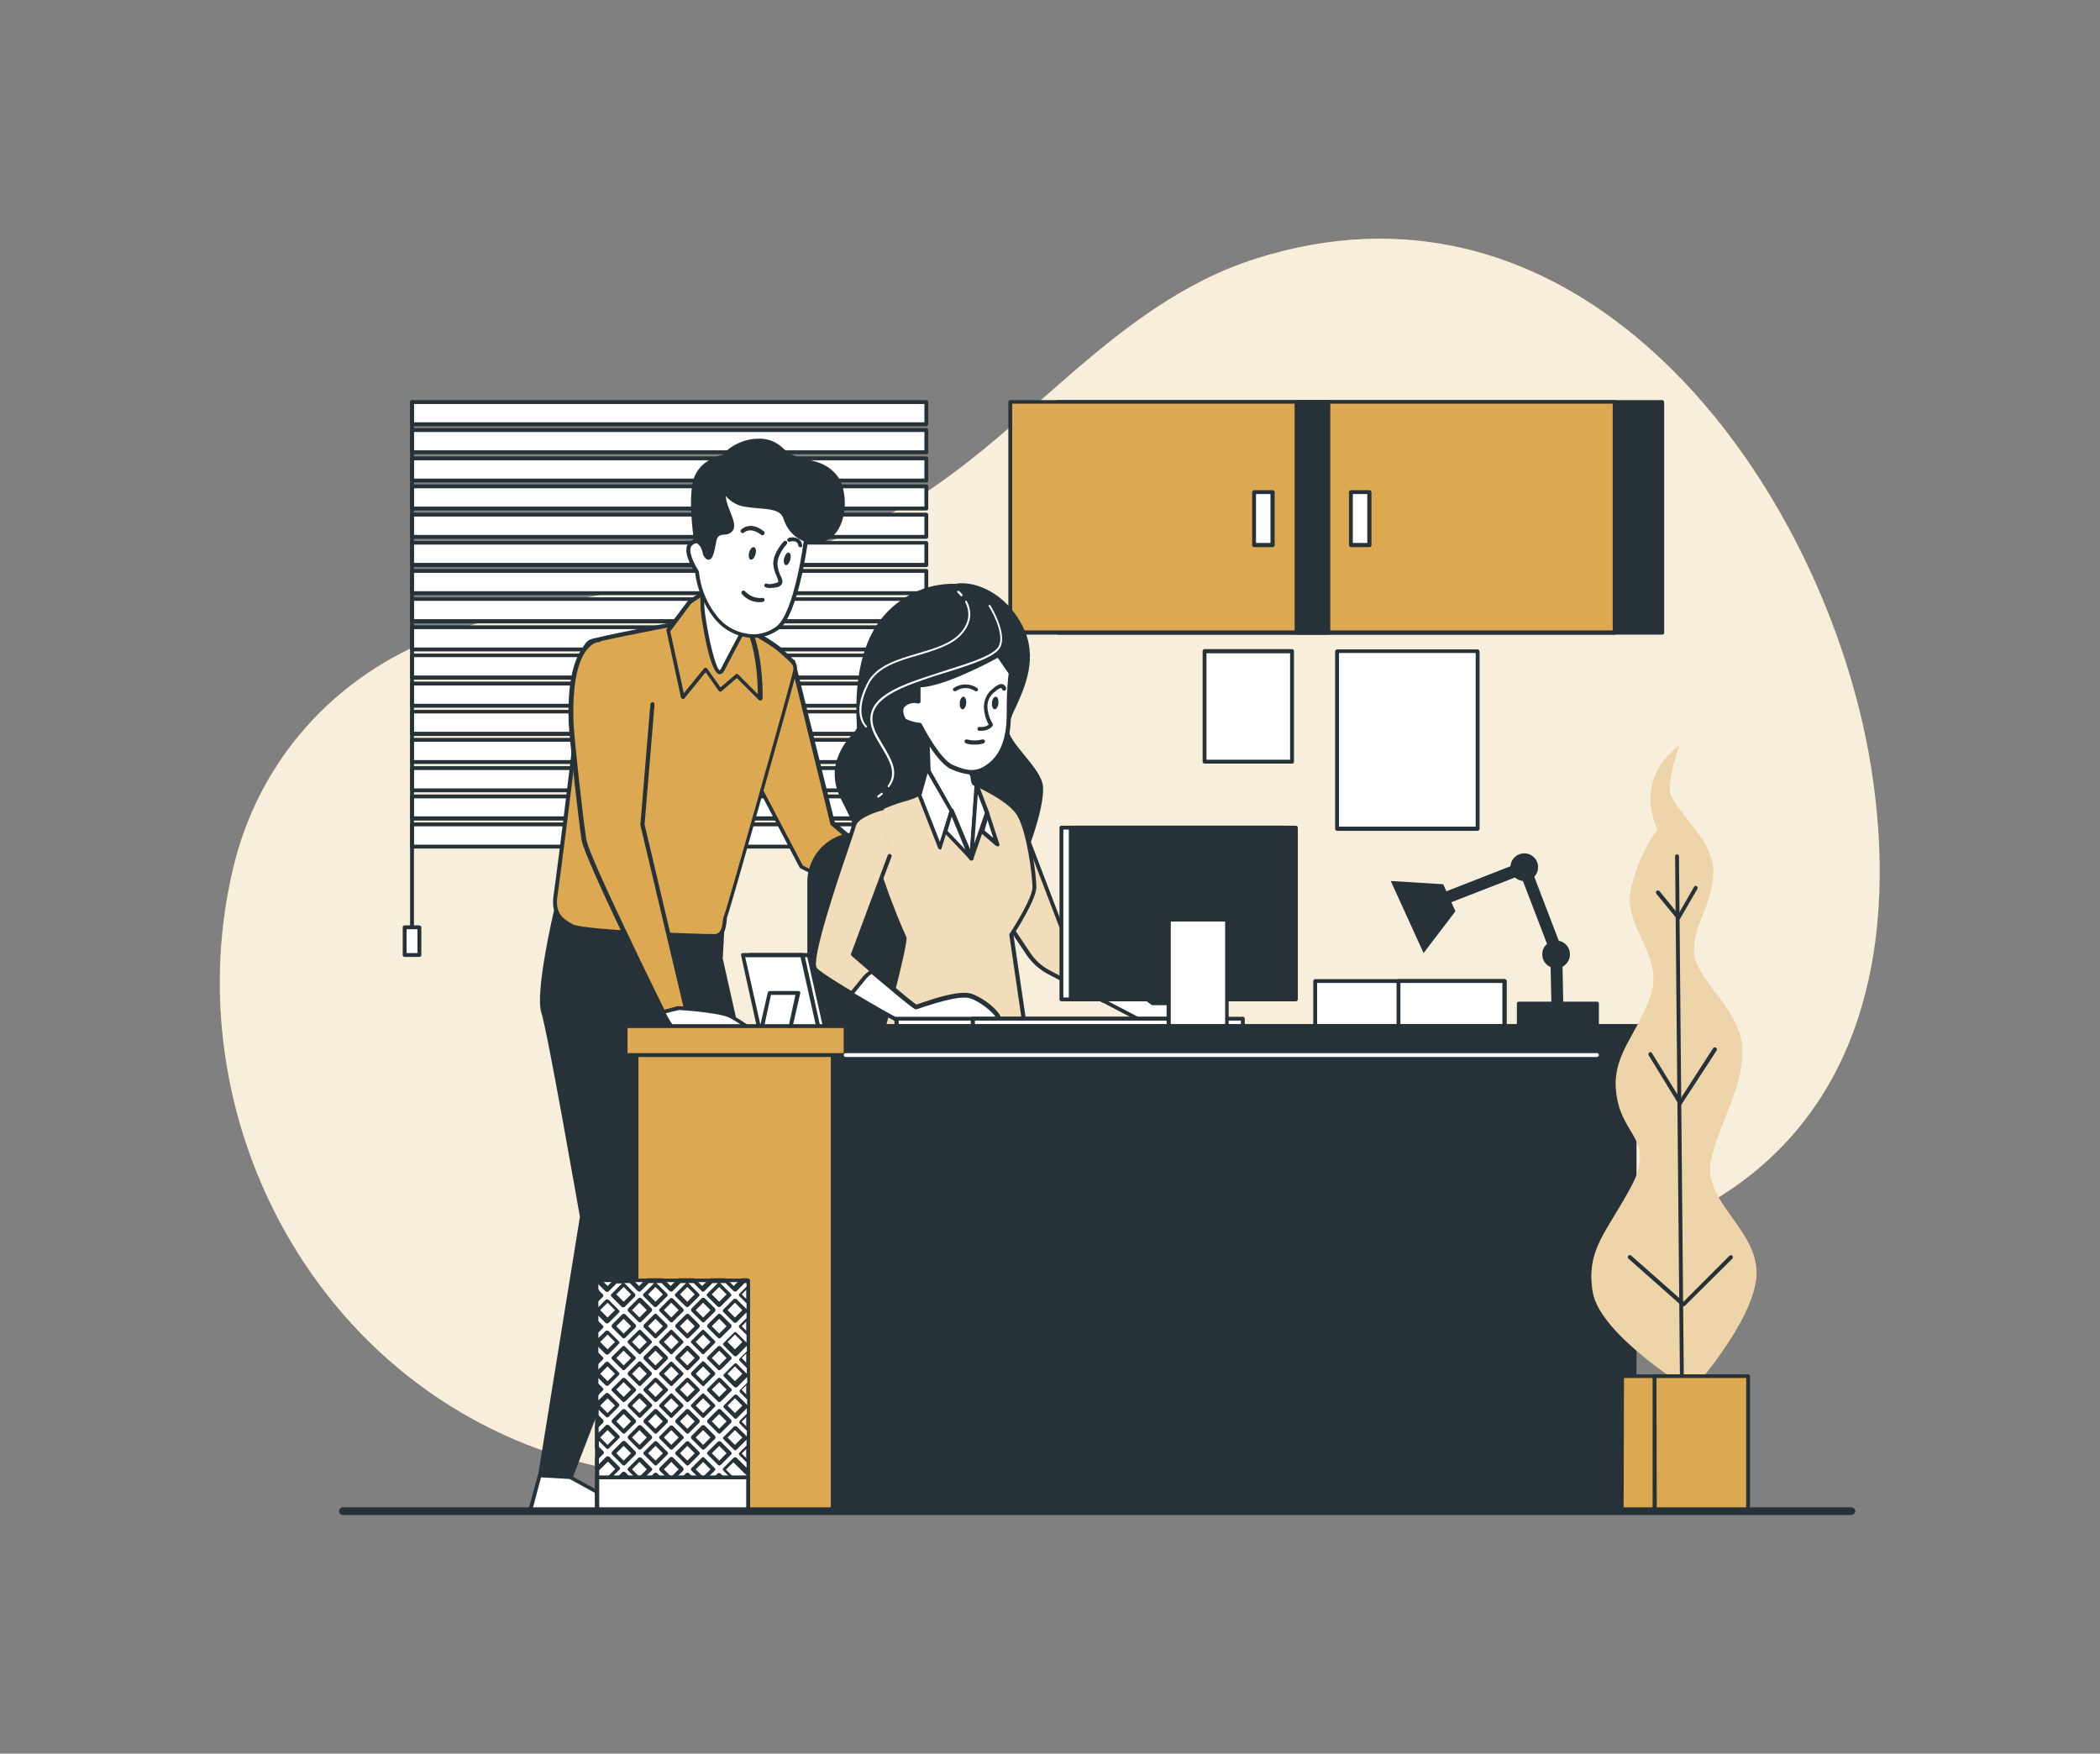<?xml version="1.0" encoding="utf-8"?>
<!-- Generator: Adobe Illustrator 21.0.0, SVG Export Plug-In . SVG Version: 6.00 Build 0)  -->
<svg version="1.1" id="Layer_1" xmlns="http://www.w3.org/2000/svg" xmlns:xlink="http://www.w3.org/1999/xlink" x="0px" y="0px"
	 viewBox="0 0 652.9 545.2" style="enable-background:new 0 0 652.9 545.2;" xml:space="preserve">
<rect x="0" y="0" width="652.9" height="545.2" fill="#808080" stroke="none"/>
<style type="text/css">
	.st0{fill:#DCA952;}
	.st1{opacity:0.8;fill:#FFFFFF;enable-background:new    ;}
	.st2{fill:#FFFFFF;}
	.st3{fill:#263238;}
	.st4{opacity:0.6;fill:#FFFFFF;enable-background:new    ;}
	.st5{opacity:0.5;fill:#FFFFFF;enable-background:new    ;}
</style>
<g>
	<g id="freepik--background-simple--inject-54">
		<path class="st0" d="M508.5,104.6C477,78.5,436.9,65.8,390.8,80.3c-45.5,14.3-72.5,56.5-113,78.9c-43,23.9-95.6,21.4-141.3,38.6
			c-32.3,12.2-56,38.4-64,72.1c-15.7,65.9,14,137.3,73.4,170.7c37.1,20.8,82,24.6,122.3,11.7c30.9-9.9,58.7-28.1,89.6-38.5
			c53.7-18.1,113.5-10.8,165.4-35.5c54.9-26.2,66.6-81.9,59.2-135.2C575.8,194.5,549.3,138.3,508.5,104.6z"/>
		<path class="st1" d="M508.5,104.6C477,78.5,436.9,65.8,390.8,80.3c-45.5,14.3-72.5,56.5-113,78.9c-43,23.9-95.6,21.4-141.3,38.6
			c-32.3,12.2-56,38.4-64,72.1c-15.7,65.9,14,137.3,73.4,170.7c37.1,20.8,82,24.6,122.3,11.7c30.9-9.9,58.7-28.1,89.6-38.5
			c53.7-18.1,113.5-10.8,165.4-35.5c54.9-26.2,66.6-81.9,59.2-135.2C575.8,194.5,549.3,138.3,508.5,104.6z"/>
	</g>
	<g id="freepik--Window--inject-54">
		<rect x="128.1" y="125" class="st2" width="159.9" height="6.9"/>
		<path class="st3" d="M288,132.5H128.1c-0.3,0-0.6-0.3-0.6-0.6V125c0-0.3,0.3-0.6,0.6-0.6H288c0.3,0,0.6,0.3,0.6,0.6v6.9
			C288.6,132.2,288.3,132.5,288,132.5z M128.7,131.3h158.7v-5.7H128.7V131.3z"/>
		<rect x="128.1" y="133.7" class="st2" width="159.9" height="6.9"/>
		<path class="st3" d="M288,141.2H128.1c-0.3,0-0.6-0.3-0.6-0.6v-6.9c0-0.3,0.3-0.6,0.6-0.6H288c0.3,0,0.6,0.3,0.6,0.6v6.9
			C288.6,141,288.3,141.2,288,141.2z M128.7,140h158.7v-5.7H128.7V140z"/>
		<rect x="128.1" y="142.5" class="st2" width="159.9" height="6.9"/>
		<path class="st3" d="M288,150H128.1c-0.3,0-0.6-0.3-0.6-0.6v-6.9c0-0.3,0.3-0.6,0.6-0.6H288c0.3,0,0.6,0.3,0.6,0.6v6.9
			C288.6,149.7,288.3,150,288,150z M128.7,148.8h158.7v-5.7H128.7V148.8z"/>
		<rect x="128.1" y="151.2" class="st2" width="159.9" height="6.9"/>
		<path class="st3" d="M288,158.7H128.1c-0.3,0-0.6-0.3-0.6-0.6v-6.9c0-0.3,0.3-0.6,0.6-0.6H288c0.3,0,0.6,0.3,0.6,0.6v6.9
			C288.6,158.5,288.3,158.7,288,158.7z M128.7,157.5h158.7v-5.7H128.7V157.5z"/>
		<rect x="128.1" y="160" class="st2" width="159.9" height="6.9"/>
		<path class="st3" d="M288,167.5H128.1c-0.3,0-0.6-0.3-0.6-0.6V160c0-0.3,0.3-0.6,0.6-0.6H288c0.3,0,0.6,0.3,0.6,0.6v6.9
			C288.6,167.2,288.3,167.5,288,167.5z M128.7,166.3h158.7v-5.7H128.7V166.3z"/>
		<rect x="128.1" y="168.7" class="st2" width="159.9" height="6.9"/>
		<path class="st3" d="M288,176.3H128.1c-0.3,0-0.6-0.3-0.6-0.6v-6.9c0-0.3,0.3-0.6,0.6-0.6H288c0.3,0,0.6,0.3,0.6,0.6v6.9
			C288.6,176,288.3,176.3,288,176.3z M128.7,175h158.7v-5.7H128.7V175z"/>
		<rect x="128.1" y="177.5" class="st2" width="159.9" height="6.9"/>
		<path class="st3" d="M288,185H128.1c-0.3,0-0.6-0.3-0.6-0.6v-6.9c0-0.3,0.3-0.6,0.6-0.6H288c0.3,0,0.6,0.3,0.6,0.6v6.9
			C288.6,184.7,288.3,185,288,185z M128.7,183.8h158.7v-5.7H128.7V183.8z"/>
		<rect x="128.1" y="186.2" class="st2" width="159.9" height="6.9"/>
		<path class="st3" d="M288,193.8H128.1c-0.3,0-0.6-0.3-0.6-0.6v-6.9c0-0.3,0.3-0.6,0.6-0.6H288c0.3,0,0.6,0.3,0.6,0.6v6.9
			C288.6,193.5,288.3,193.8,288,193.8C288,193.8,288,193.8,288,193.8z M128.7,192.5h158.7v-5.7H128.7V192.5z"/>
		<rect x="128.1" y="195" class="st2" width="159.9" height="6.9"/>
		<path class="st3" d="M288,202.5H128.1c-0.3,0-0.6-0.3-0.6-0.6V195c0-0.3,0.3-0.6,0.6-0.6H288c0.3,0,0.6,0.3,0.6,0.6v6.9
			C288.6,202.3,288.3,202.5,288,202.5z M128.7,201.3h158.7v-5.7H128.7V201.3z"/>
		<rect x="128.1" y="203.8" class="st2" width="159.9" height="6.9"/>
		<path class="st3" d="M288,211.3H128.1c-0.3,0-0.6-0.3-0.6-0.6v-6.9c0-0.3,0.3-0.6,0.6-0.6H288c0.3,0,0.6,0.3,0.6,0.6v6.9
			C288.6,211,288.3,211.3,288,211.3z M128.7,210h158.7v-5.7H128.7V210z"/>
		<rect x="128.1" y="212.5" class="st2" width="159.9" height="6.9"/>
		<path class="st3" d="M288,220H128.1c-0.3,0-0.6-0.3-0.6-0.6v-6.9c0-0.3,0.3-0.6,0.6-0.6H288c0.3,0,0.6,0.3,0.6,0.6v6.9
			C288.6,219.8,288.3,220,288,220z M128.7,218.8h158.7v-5.7H128.7V218.8z"/>
		<rect x="128.1" y="221.3" class="st2" width="159.9" height="6.9"/>
		<path class="st3" d="M288,228.8H128.1c-0.3,0-0.6-0.3-0.6-0.6v-6.9c0-0.3,0.3-0.6,0.6-0.6H288c0.3,0,0.6,0.3,0.6,0.6v6.9
			C288.6,228.5,288.3,228.8,288,228.8z M128.7,227.5h158.7v-5.7H128.7V227.5z"/>
		<rect x="128.1" y="230" class="st2" width="159.9" height="6.9"/>
		<path class="st3" d="M288,237.5H128.1c-0.3,0-0.6-0.3-0.6-0.6V230c0-0.3,0.3-0.6,0.6-0.6H288c0.3,0,0.6,0.3,0.6,0.6v6.9
			C288.6,237.3,288.3,237.5,288,237.5z M128.7,236.3h158.7v-5.7H128.7V236.3z"/>
		<rect x="128.1" y="238.8" class="st2" width="159.9" height="6.9"/>
		<path class="st3" d="M288,246.3H128.1c-0.3,0-0.6-0.3-0.6-0.6v-6.9c0-0.3,0.3-0.6,0.6-0.6H288c0.3,0,0.6,0.3,0.6,0.6v6.9
			C288.6,246,288.3,246.3,288,246.3z M128.7,245.1h158.7v-5.7H128.7V245.1z"/>
		<rect x="128.1" y="247.5" class="st2" width="159.9" height="6.9"/>
		<path class="st3" d="M288,255.1H128.1c-0.3,0-0.6-0.3-0.6-0.6v-6.9c0-0.3,0.3-0.6,0.6-0.6H288c0.3,0,0.6,0.3,0.6,0.6v6.9
			C288.6,254.8,288.3,255.1,288,255.1z M128.7,253.8h158.7v-5.6H128.7V253.8z"/>
		<rect x="128.1" y="256.3" class="st2" width="159.9" height="6.9"/>
		<path class="st3" d="M288,263.8H128.1c-0.3,0-0.6-0.3-0.6-0.6v-6.9c0-0.3,0.3-0.6,0.6-0.6H288c0.3,0,0.6,0.3,0.6,0.6v6.9
			C288.6,263.5,288.3,263.8,288,263.8z M128.7,262.6h158.7v-5.7H128.7V262.6z"/>
		<path class="st3" d="M128.1,292.7c-0.3,0-0.6-0.3-0.6-0.6V125c0-0.3,0.3-0.6,0.6-0.6c0.3,0,0.6,0.3,0.6,0.6v167.1
			C128.7,292.4,128.4,292.7,128.1,292.7z"/>
		<rect x="125.8" y="288.3" class="st2" width="4.6" height="8.6"/>
		<path class="st3" d="M130.4,297.5h-4.6c-0.3,0-0.6-0.3-0.6-0.6v-8.6c0-0.3,0.3-0.6,0.6-0.6h4.6c0.3,0,0.6,0.3,0.6,0.6v8.6
			C131,297.2,130.7,297.5,130.4,297.5z M126.4,296.3h3.4v-7.4h-3.4V296.3z"/>
		<rect x="328.9" y="125" class="st3" width="187.9" height="71.7"/>
		<path class="st3" d="M516.8,197.3H328.9c-0.3,0-0.6-0.3-0.6-0.6V125c0-0.3,0.3-0.6,0.6-0.6h187.9c0.3,0,0.6,0.3,0.6,0.6v71.7
			C517.5,197,517.2,197.3,516.8,197.3z M329.5,196h186.7v-70.5H329.5V196z"/>
		<rect x="314.1" y="125" class="st0" width="187.9" height="71.7"/>
		<path class="st3" d="M502,197.3H314.1c-0.3,0-0.6-0.3-0.6-0.6V125c0-0.3,0.3-0.6,0.6-0.6H502c0.3,0,0.6,0.3,0.6,0.6v71.7
			C502.6,197,502.3,197.3,502,197.3z M314.7,196h186.7v-70.5H314.7V196z"/>
		<rect x="403.1" y="125" class="st3" width="9.9" height="71.7"/>
		<path class="st3" d="M413,197.3h-9.9c-0.3,0-0.6-0.3-0.6-0.6V125c0-0.3,0.3-0.6,0.6-0.6h9.9c0.3,0,0.6,0.3,0.6,0.6v71.7
			C413.6,197,413.3,197.3,413,197.3z M403.7,196h8.7v-70.5h-8.7V196z"/>
		<rect x="389.9" y="153" class="st2" width="5.8" height="16.5"/>
		<path class="st3" d="M395.7,170.1h-5.8c-0.3,0-0.6-0.3-0.6-0.6V153c0-0.3,0.3-0.6,0.6-0.6h5.8c0.3,0,0.6,0.3,0.6,0.6v16.5
			C396.3,169.8,396,170.1,395.7,170.1z M390.5,168.8h4.5v-15.2h-4.5V168.8z"/>
		<rect x="420" y="153" class="st2" width="5.8" height="16.5"/>
		<path class="st3" d="M425.8,170.1H420c-0.3,0-0.6-0.3-0.6-0.6V153c0-0.3,0.3-0.6,0.6-0.6h5.8c0.3,0,0.6,0.3,0.6,0.6v16.5
			C426.4,169.8,426.1,170.1,425.8,170.1z M420.6,168.8h4.5v-15.2h-4.5V168.8z"/>
		<rect x="415.7" y="202.4" class="st2" width="43.7" height="55.2"/>
		<path class="st3" d="M459.4,258.3h-43.7c-0.3,0-0.6-0.3-0.6-0.6v-55.2c0-0.3,0.3-0.6,0.6-0.6h43.7c0.3,0,0.6,0.3,0.6,0.6v55.2
			C460,258,459.7,258.3,459.4,258.3z M416.3,257h42.5v-54h-42.5V257z"/>
		<rect x="374.5" y="202.4" class="st2" width="27.2" height="34.4"/>
		<path class="st3" d="M401.7,237.4h-27.2c-0.3,0-0.6-0.3-0.6-0.6v-34.4c0-0.3,0.3-0.6,0.6-0.6h27.2c0.3,0,0.6,0.3,0.6,0.6v34.4
			C402.3,237.2,402.1,237.4,401.7,237.4z M375.1,236.2h26v-33.1h-26V236.2z"/>
	</g>
	<path class="st0" d="M246.5,205.9l12.4,50.2l30.2,25.4l-3.1,5.8l-36.7-17.8L230,233.1C230,233.1,242.6,204.5,246.5,205.9z"/>
	<path class="st3" d="M285.9,287.9c-0.1,0-0.2,0-0.3-0.1l-36.7-17.8c-0.1-0.1-0.2-0.2-0.3-0.3l-19.1-36.5c-0.1-0.2-0.1-0.4,0-0.5
		c3-6.8,13.1-29.1,17.3-27.6c0.2,0.1,0.3,0.2,0.4,0.4l12.3,50l29.9,25.3c0.2,0.2,0.3,0.5,0.1,0.8l-3.1,5.8
		C286.3,287.8,286.1,287.9,285.9,287.9z M249.6,269.1l36,17.5l2.6-4.9l-29.8-25.1c-0.1-0.1-0.2-0.2-0.2-0.3l-12.2-49.8
		c-2.5,0.5-9.6,13.8-15.3,26.6L249.6,269.1z"/>
	<polygon class="st2" points="218.4,459.2 237.5,469.8 205.8,469.8 208.9,458.7 	"/>
	<path class="st3" d="M237.4,470.4h-31.6c-0.2,0-0.4-0.1-0.5-0.2c-0.1-0.2-0.2-0.4-0.1-0.5l3-11c0.1-0.3,0.3-0.5,0.6-0.5l9.5,0.5
		c0.1,0,0.2,0,0.3,0.1l19.1,10.5c0.2,0.1,0.4,0.4,0.3,0.7C238,470.2,237.7,470.4,237.4,470.4z M206.6,469.1H235l-16.8-9.3l-8.9-0.5
		L206.6,469.1z"/>
	<path class="st3" d="M172.8,283c0,0-6,25.6-4,31.6c2,6,12,63.7,12,63.7l-13,80.4l9.5,0.5l31.7-81.9l-6.5-59.2l4,1l11.4,55.8
		l-8.8,84.1h9.5l22.9-83.1L224,298.1l0.5-9L172.8,283z"/>
	<path class="st3" d="M177.3,459.8L177.3,459.8l-9.5-0.5c-0.2,0-0.3-0.1-0.4-0.2c-0.1-0.1-0.2-0.3-0.1-0.5l13-80.3
		c-0.5-2.7-10.1-57.8-12-63.5c-2-6.1,3.7-30.9,4-31.9c0.1-0.3,0.4-0.5,0.7-0.5l51.7,6c0.3,0,0.6,0.3,0.5,0.6l-0.5,9l17.5,77.9
		c0,0.1,0,0.2,0,0.3l-22.9,83.1c-0.1,0.3-0.3,0.4-0.6,0.4h-9.5c-0.2,0-0.3-0.1-0.5-0.2c-0.1-0.1-0.2-0.3-0.1-0.5l8.8-84.1
		l-11.3-55.4l-2.8-0.7l6.4,58.3c0,0.1,0,0.2,0,0.3L178,459.5C177.9,459.7,177.6,459.9,177.3,459.8z M168.5,458.1l8.4,0.4l31.4-81.3
		l-6.5-59.1c0-0.2,0.1-0.4,0.2-0.5c0.2-0.1,0.4-0.2,0.6-0.1l4,1c0.2,0.1,0.4,0.2,0.5,0.5l11.4,55.8c0,0.1,0,0.1,0,0.2l-8.7,83.5h8.4
		l22.8-82.5l-17.5-77.8c0-0.1,0-0.1,0-0.2l0.5-8.4l-50.6-5.9c-0.9,3.7-5.7,25.4-3.9,30.7c2,6,11.6,61.5,12.1,63.8c0,0.1,0,0.1,0,0.2
		L168.5,458.1z"/>
	<path class="st0" d="M212.6,193.5c0,0-27.5,5.3-29,6c-1.5,0.7-3.4,4.5-2.6,6.8s-7.5,67-8.3,72.3c-0.8,5.3,1.5,7.5,5.3,9.4
		c3.8,1.9,40.3,3,44,3c3.8,0,3-4.9,3.7-6.4c0.7-1.5,21-73.8,21.5-76s-0.8-3-4.5-6.4c-3.8-3.4-17.7-10.5-17.7-10.5L212.6,193.5z"/>
	<path class="st3" d="M222,291.6c-2.1,0-40.2-1-44.3-3.1c-4.1-2.1-6.4-4.4-5.6-10.1c1.1-7.4,8.9-69.3,8.3-72
		c-0.9-2.6,1.2-6.7,2.9-7.5c1.7-0.9,26.3-5.5,29.1-6.1l0,0l12.4-1.9c0.1,0,0.3,0,0.4,0c0.6,0.3,14,7.2,17.8,10.6l0.9,0.9
		c3,2.7,4.2,3.7,3.8,6.1c-0.5,2.8-20.8,74.7-21.5,76.2c-0.2,0.5-0.3,1.1-0.3,1.7C225.7,288.6,225.2,291.6,222,291.6z M212.7,194.1
		c-11,2.1-27.7,5.4-28.8,6c-1.1,0.5-3,4.1-2.3,6c0.9,2.5-7.8,69.6-8.3,72.5c-0.7,4.9,1.2,6.9,4.9,8.8c3.7,1.8,39.1,3,43.8,3
		c2,0,2.5-1.7,2.7-4c0.1-0.7,0.2-1.4,0.5-2c0.8-1.7,21-73.3,21.4-75.9c0.3-1.7-0.3-2.2-3.4-4.9l-1-0.9c-3.4-3.1-15.8-9.5-17.4-10.4
		L212.7,194.1z"/>
	<polygon class="st2" points="177.3,459.2 196.4,469.8 164.8,469.8 167.8,458.7 	"/>
	<path class="st3" d="M196.4,470.4h-31.6c-0.2,0-0.4-0.1-0.5-0.2c-0.1-0.2-0.2-0.4-0.1-0.5l3-11c0.1-0.3,0.3-0.5,0.6-0.5l9.5,0.5
		c0.1,0,0.2,0,0.3,0.1l19.1,10.5c0.3,0.2,0.4,0.6,0.2,0.8C196.8,470.3,196.6,470.4,196.4,470.4L196.4,470.4z M165.6,469.1H194
		l-16.9-9.3l-8.9-0.5L165.6,469.1z"/>
	<path class="st0" d="M186.3,198.9c0,0-9.7-0.4-8.8,25.5c0.2,5.3,3.1,30.8,4,36.5c0.9,5.7,24.7,53.7,24.7,53.7l7-0.9l-13.6-57.7
		l3.1-37.4"/>
	<path class="st3" d="M206.1,315.3c-0.2,0-0.5-0.1-0.6-0.3c-1-2-23.8-48.1-24.7-53.9c-0.9-6-3.8-31.5-4-36.6
		c-0.5-15.1,2.6-21.5,5.3-24.1c1.1-1.2,2.6-1.9,4.2-2c0.3,0,0.6,0.3,0.6,0.6c0,0.3-0.3,0.6-0.6,0.6c0,0,0,0,0,0
		c-1.3,0.1-2.4,0.8-3.2,1.7c-2.5,2.5-5.3,8.6-4.8,23.2c0.2,5.1,3,30.5,4,36.5c0.8,5.3,22.1,48.5,24.4,53.2l5.9-0.7l-13.5-57
		c0-0.1,0-0.1,0-0.2l3.1-37.4c0-0.3,0.3-0.6,0.7-0.6c0.3,0,0.6,0.3,0.6,0.7l-3.1,37.3l13.6,57.6c0.1,0.3-0.1,0.7-0.4,0.7
		c0,0-0.1,0-0.1,0l-7,0.9L206.1,315.3z"/>
	<path class="st2" d="M206.1,314.6c0,0,2.2,4.8,3.5,5.3c1.3,0.4,25.1,0.9,25.1,0.9s-4.4-3.1-7.4-4.8c-3-1.8-16.3-2.6-16.3-2.6
		L206.1,314.6z"/>
	<path class="st3" d="M234.7,321.4L234.7,321.4c-4-0.1-23.9-0.5-25.3-0.9c-1.3-0.4-3.4-4.4-3.9-5.6c-0.1-0.2-0.1-0.4,0-0.5
		c0.1-0.2,0.2-0.3,0.4-0.3l4.8-1.3c0.1,0,0.1,0,0.2,0c0.5,0,13.4,0.9,16.6,2.7c3.2,1.8,7.5,4.8,7.5,4.9c0.2,0.2,0.3,0.4,0.2,0.7
		C235.2,321.3,235,321.4,234.7,321.4z M207,315c1,2,2.3,4.1,2.9,4.3c1,0.3,13.5,0.6,22.8,0.8c-1.6-1.1-3.9-2.6-5.7-3.6
		c-2.4-1.4-12.2-2.3-15.9-2.5L207,315z"/>
	<path class="st0" d="M218.6,184.5l-4.1,2.6l-6.8,9l4.5,20.7l7.2-8.7l4.5,6.4l5.3-4.5l7.2,7.1c0,0,0.4-10.9-2.6-19.6
		C230.6,189,222.7,181.9,218.6,184.5z"/>
	<path class="st3" d="M236.3,217.8c-0.2,0-0.3-0.1-0.4-0.2l-6.8-6.8l-4.8,4.1c-0.1,0.1-0.3,0.2-0.5,0.1c-0.2,0-0.3-0.1-0.4-0.3
		l-4-5.7l-6.6,8.1c-0.1,0.2-0.4,0.3-0.6,0.2c-0.2-0.1-0.4-0.2-0.5-0.5l-4.5-20.8c0-0.2,0-0.4,0.1-0.5l6.8-9c0-0.1,0.1-0.1,0.2-0.1
		l4.1-2.6l0,0c1.3-0.8,3-0.9,4.4-0.3c4.4,1.5,9.4,7.4,11.6,13.8c3,8.7,2.7,19.3,2.7,19.8c0,0.2-0.2,0.5-0.4,0.6L236.3,217.8z
		 M229.1,209.5c0.2,0,0.3,0.1,0.4,0.2l6.1,6.1c0-3.3-0.3-11.3-2.6-17.9c-2.1-6-6.7-11.6-10.8-13c-1.1-0.5-2.3-0.4-3.3,0.1l-4,2.6
		l-6.5,8.7l4.2,19.2l6.3-7.7c0.1-0.2,0.3-0.2,0.5-0.2c0.2,0,0.4,0.1,0.5,0.3l4.1,5.8l4.8-4.1C228.8,209.5,229,209.5,229.1,209.5
		L229.1,209.5z"/>
	<path class="st2" d="M219,172.8c0,0-1.1,12.8-0.4,18.1c0.8,5.3,3.7,21.8,6,17.3c2.3-4.5,10.2-19.2,10.2-19.2S221.2,178.8,219,172.8
		z"/>
	<path class="st3" d="M223.8,209.6h-0.2c-3-0.5-5.4-16.8-5.6-18.6c-0.7-5.3,0.3-17.7,0.4-18.2c0-0.3,0.2-0.5,0.5-0.6
		c0.3,0,0.5,0.1,0.7,0.4c2.2,5.8,15.5,15.8,15.6,15.9c0.2,0.2,0.3,0.5,0.2,0.8c-0.1,0.1-7.9,14.7-10.2,19.2
		C224.7,209.4,224.2,209.6,223.8,209.6z M219.4,175c-0.3,3.9-0.8,11.9-0.2,15.8c1.1,7.9,3.3,17.1,4.6,17.6c0.1-0.1,0.2-0.3,0.3-0.4
		c2-4,8.6-16.2,9.9-18.7C231.9,187.6,222.9,180.5,219.4,175L219.4,175z"/>
	<path class="st3" d="M216.7,170.6c0,0-2.6-15.8-0.4-21.8c2.3-6,10.5-9,20.3-6s15.4,6,16.9,12.8c0.8,4-0.6,8.2-3.7,10.9
		c0,0-4.5-10.5-9.8-11.7c-5.3-1.1-10.2-1.5-9.4,2.3c0.8,3.8,1.1,8.7-1.1,10.5c-2.3,1.9-2.6,2.6-3.7,5.6c-1.1,3-4.5,6-7.1,2.6
		C216.1,172.4,216.7,170.6,216.7,170.6z"/>
	<path class="st3" d="M221.2,177.9c-1.3,0-2.4-0.7-3.1-1.7c-2.4-3.1-2.2-5.1-2-5.7c-0.3-1.7-2.5-16.1-0.3-22
		c2.5-6.7,11.4-9.4,21.1-6.4c9.7,3,15.8,6.2,17.3,13.3c0.9,4.3-0.6,8.7-4,11.5c-0.2,0.1-0.3,0.2-0.5,0.1c-0.2-0.1-0.3-0.2-0.4-0.4
		c0-0.1-4.5-10.3-9.3-11.3c-4.6-1-7.4-1-8.4-0.1c-0.4,0.4-0.5,1.1-0.3,1.6c0.8,3.9,1.2,9-1.3,11.1c-2.2,1.8-2.5,2.5-3.6,5.4
		c-0.7,1.9-2.5,4.2-4.6,4.5C221.5,177.9,221.4,177.9,221.2,177.9z M217.3,170.8c0,0-0.5,1.7,1.8,4.7c0.5,0.9,1.5,1.3,2.5,1.2
		c1.6-0.2,3-2,3.6-3.7c1.1-3,1.5-3.9,3.9-5.9c1.6-1.3,1.9-4.9,0.9-9.9c-0.3-1,0-2,0.7-2.7c1.3-1.2,4.2-1.4,9.5-0.2
		c4.7,1,8.7,8.7,9.9,11.2c2.6-2.5,3.7-6.2,3-9.8c-1.5-6.6-6.9-9.4-16.5-12.4c-9.1-2.8-17.3-0.4-19.6,5.7c-2.2,5.8,0.4,21.4,0.4,21.5
		C217.4,170.6,217.3,170.7,217.3,170.8z"/>
	<path class="st2" d="M219.3,171.7c0,0-0.8-4.9-4.1-3c-3.4,1.9,1.5,9,1.5,9c0.5,5.1,2.5,9.9,5.6,13.9c5.3,6.8,14.4,7.7,19.6,3.4
		c5.8-4.9,8.7-27.1,8.7-27.1s2.3-3-2.6-10.5c-4.9-7.5-21.5-7.5-22.6-4.5c-1.1,3,3.4,9,2.3,11.3c-1.1,2.3-4.5-0.4-5.3,3.7
		C221.6,172,220.9,175.1,219.3,171.7z"/>
	<path class="st3" d="M234.3,198.3c-0.5,0-1,0-1.6-0.1c-4.3-0.5-8.2-2.8-10.8-6.2c-3.2-4.1-5.2-9-5.8-14.1c-0.6-0.8-3.3-5.1-2.6-7.9
		c0.2-0.8,0.7-1.5,1.4-1.9c0.8-0.6,1.9-0.7,2.8-0.2c1.6,0.8,2.1,3.1,2.2,3.6c0.1,0.4,0.3,0.7,0.6,1c0.6-1.5,1-3.1,1.2-4.7
		c0.1-1.8,1.7-3.2,3.5-3.1c0,0,0,0,0.1,0c1-0.1,1.5-0.2,1.8-0.8c0.4-0.8-0.4-2.9-1.1-4.6c-0.9-2.4-1.9-4.8-1.2-6.6
		c0.5-1.4,2.9-2,4.8-2.2c5.7-0.6,15.3,1,18.9,6.6c4.5,6.9,3.1,10.3,2.7,11.1c-0.3,2-3.1,22.6-8.9,27.4
		C240,197.3,237.2,198.3,234.3,198.3z M216.6,168.9c-0.4,0-0.8,0.1-1.1,0.4c-0.4,0.2-0.7,0.6-0.8,1.1c-0.5,2.1,1.7,5.8,2.5,7.1
		c0.1,0.1,0.1,0.2,0.1,0.3c0.5,5,2.4,9.7,5.5,13.6c2.4,3.2,6,5.2,10,5.7c3.1,0.4,6.2-0.5,8.7-2.4c5.6-4.7,8.4-26.5,8.4-26.7
		c0-0.1,0.1-0.2,0.1-0.3c0,0,1.9-2.9-2.7-9.8c-3.3-5.1-12.4-6.6-17.7-6c-2.3,0.3-3.6,0.9-3.8,1.4c-0.5,1.3,0.4,3.7,1.2,5.7
		c0.9,2.3,1.7,4.3,1,5.7c-0.6,1-1.6,1.5-2.8,1.5c-1.2,0.1-2.1,0.2-2.5,2.1c-0.7,3.9-1.2,5.6-2.3,5.7c-0.9,0.1-1.5-0.9-1.9-1.8
		c0-0.1,0-0.1,0-0.2c-0.1-0.6-0.6-2.3-1.5-2.8C217,168.9,216.8,168.9,216.6,168.9z"/>
	<path class="st3" d="M239.2,182.8c-0.5,0-0.9-0.1-1.3-0.3c-0.3-0.2-0.4-0.6-0.2-0.8c0,0,0,0,0,0c0.2-0.3,0.6-0.4,0.9-0.2
		c0.2,0.1,0.4,0.1,0.6,0.1c0.8,0,1.5-0.2,2.2-0.4c0.3-0.1,0.5-0.2,0.6-0.3c0-0.1-0.2-1-0.5-1.7c-0.6-1.2-1-2.6-1.1-3.9
		c0-3.6,3.2-6.9,3.3-7c0.2-0.2,0.6-0.2,0.9,0c0.2,0.2,0.2,0.6,0,0.9c0,0,0,0,0,0c0,0-2.9,3-2.9,6.2c0.1,1.2,0.4,2.4,0.9,3.4
		c0.5,1,0.9,1.9,0.5,2.7c-0.3,0.5-0.7,0.9-1.3,1C241,182.7,240.1,182.8,239.2,182.8z"/>
	<path class="st3" d="M236.3,187.2c-2.2,0.1-4.3-0.9-5.7-2.6c-0.2-0.3-0.1-0.7,0.2-0.9c0.3-0.2,0.6-0.1,0.8,0.1
		c1.4,1.5,3.4,2.3,5.4,2.1c0.3-0.1,0.7,0.2,0.7,0.5c0.1,0.3-0.2,0.7-0.5,0.7C236.9,187.2,236.6,187.2,236.3,187.2z"/>
	<path class="st3" d="M234.9,172.3c-0.3,1.1-0.9,1.8-1.5,1.7c-0.5-0.1-0.8-1.1-0.5-2.2s0.9-1.8,1.4-1.7
		C235,170.2,235.2,171.2,234.9,172.3z"/>
	<path class="st3" d="M245.7,174c-0.3,1.1-0.9,1.8-1.4,1.7c-0.5-0.1-0.8-1.1-0.5-2.2c0.3-1.1,0.9-1.8,1.5-1.7
		C245.8,172,246,172.9,245.7,174z"/>
	<path class="st3" d="M237.1,166.4c-0.1,0-0.3,0-0.4-0.1c-3.5-2.7-5.4-0.7-5.4-0.7c-0.3,0.2-0.6,0.2-0.9-0.1c-0.2-0.2-0.2-0.5,0-0.8
		c0,0,2.7-3,7.1,0.5c0.3,0.2,0.3,0.6,0.1,0.8c0,0,0,0,0,0C237.5,166.3,237.3,166.4,237.1,166.4z"/>
	<path class="st3" d="M248.8,170.1c-0.3,0-0.6-0.2-0.6-0.5c-0.1-0.5-0.3-1-0.8-1.2c-0.6-0.2-1.2-0.2-1.8,0c-0.3,0.1-0.7,0-0.8-0.3
		c0,0,0,0,0,0c-0.1-0.3,0-0.7,0.3-0.8c0,0,0,0,0,0c0.9-0.4,2-0.3,2.9,0.1c0.8,0.4,1.3,1.2,1.4,2.1c0.1,0.3-0.2,0.7-0.5,0.7
		L248.8,170.1z"/>
	<path class="st3" d="M225.4,152.9c1.5,2.3,4,3.8,6.8,4.1c4.9,0.8,10.9,0,12,4.1c1.1,4.1,6.4,9,12.4,6.4c6-2.6,6.8-14.3,3.1-19.2
		c-3.7-4.9-8.3-4.1-12.8-6c-4.5-1.9-4.5-5.3-11.3-5.3c-6.8,0-14.7,6.4-10.2,10.2"/>
	<path class="st3" d="M253.2,168.9c-1.3,0-2.7-0.3-3.9-0.9c-2.8-1.3-4.8-3.8-5.7-6.7c-0.8-2.8-4.3-3-8-3.3c-1.2-0.1-2.4-0.2-3.6-0.4
		c-2.9-0.3-5.6-2-7.2-4.5c-0.2-0.3,0-0.7,0.2-0.8c0.3-0.2,0.7-0.1,0.8,0.2c1.4,2.1,3.8,3.6,6.3,3.8c1.1,0.2,2.3,0.3,3.5,0.4
		c4,0.3,8.1,0.6,9.1,4.2c0.8,2.6,2.6,4.7,5.1,5.9c2,1,4.4,1,6.5,0.1c2.1-0.9,3.6-3.1,4.4-6.2c1.1-4.3,0.4-9.4-1.6-12.1
		c-2.5-3.2-5.3-3.8-8.2-4.5c-1.5-0.3-2.9-0.7-4.3-1.2c-1.4-0.6-2.7-1.5-3.9-2.6c-1.9-1.9-4.5-2.9-7.2-2.7c-4.8,0-9.7,3.2-10.7,6
		c-0.5,1.1-0.1,2.4,0.9,3.1c0.3,0.2,0.3,0.6,0.1,0.9c-0.2,0.3-0.6,0.3-0.9,0.1c0,0,0,0,0,0c-1.4-1-1.9-2.9-1.2-4.5
		c1.2-3.5,6.9-6.8,11.8-6.8c3-0.2,5.9,0.9,8,3c1,1,2.2,1.8,3.6,2.3c1.3,0.5,2.7,0.9,4.1,1.2c3.1,0.7,6.2,1.5,9,4.9
		c2.3,3,3.1,8.4,1.9,13.2c-0.9,3.4-2.7,5.9-5.1,7C255.7,168.6,254.5,168.9,253.2,168.9z"/>
	<path class="st2" d="M289,281.4l6.6-0.2l6.4,6.4l-0.9,1.4c1.1,1.3,1.9,2.8,2.4,4.4c0.4,2-1.2,4.8-1.2,4.8c-1.9-1.2-3.7-2.6-5.2-4.3
		c-1.6-2.1-7.6-2.5-11.1-6.7L289,281.4z"/>
	<path class="st3" d="M302.2,298.9c-0.1,0-0.2,0-0.3-0.1c-2-1.2-3.8-2.7-5.4-4.5c-1-0.9-2.3-1.6-3.6-1.9c-2.9-0.9-5.5-2.5-7.6-4.7
		c-0.2-0.2-0.2-0.5-0.1-0.7l3.1-5.8c0.1-0.2,0.3-0.3,0.5-0.3l6.6-0.2c0.2,0,0.3,0.1,0.5,0.2l6.4,6.4c0.2,0.2,0.2,0.5,0.1,0.8
		l-0.7,1.1c1,1.3,1.8,2.7,2.3,4.3c0.4,2.2-1.2,5.1-1.2,5.2c-0.1,0.2-0.2,0.3-0.4,0.3L302.2,298.9z M286.6,287.2
		c1.9,1.8,4.3,3.2,6.8,4c1.5,0.4,3,1.2,4.1,2.3c1.3,1.5,2.8,2.7,4.5,3.8c0.6-1.2,0.9-2.5,0.8-3.8c-0.5-1.5-1.3-2.9-2.3-4.1
		c-0.2-0.2-0.2-0.5,0-0.7l0.7-1l-5.8-5.8l-6,0.2L286.6,287.2z"/>
	<path class="st3" d="M301,289.7c-0.1,0-0.2,0-0.3-0.1l-4.9-3.3c-1.9,1.4-4.4,1.6-6.5,0.4c-0.3-0.2-0.4-0.6-0.2-0.9
		c0.2-0.3,0.6-0.4,0.9-0.2c2.5,1.7,5.2-0.5,5.3-0.6c0.2-0.2,0.5-0.2,0.7,0l5.3,3.5c0.3,0.2,0.4,0.6,0.2,0.9
		C301.5,289.6,301.3,289.7,301,289.7z"/>
	<g id="freepik--character-2--inject-54">
		<path class="st3" d="M280.5,375l5.9,93.2c0.1,0.9,0.8,1.7,1.8,1.7l0,0c1,0,1.8-0.8,1.8-1.8c0,0,0,0,0,0l-2.5-93L280.5,375z"/>
		<path class="st3" d="M288.2,470.4c-1.3,0-2.3-1-2.4-2.3l-5.9-93.2c0-0.3,0.3-0.6,0.6-0.7c0,0,0,0,0,0h7c0.3,0,0.6,0.3,0.6,0.6
			l2.5,93c0,0.6-0.2,1.3-0.7,1.7C289.5,470.1,288.8,470.4,288.2,470.4z M281.1,375.5L287,468c0,0.6,0.6,1.1,1.3,1.1
			c0.3,0,0.6-0.1,0.8-0.4c0.2-0.2,0.3-0.5,0.3-0.9l-2.5-92.4H281.1z"/>
		<path class="st3" d="M265.3,375l-5.9,93.2c-0.1,0.9-0.8,1.7-1.8,1.7l0,0c-1,0-1.8-0.8-1.8-1.8c0,0,0,0,0-0.1l2.5-93L265.3,375z"/>
		<path class="st3" d="M257.6,470.4c-0.7,0-1.3-0.3-1.7-0.7c-0.5-0.5-0.7-1.1-0.7-1.7l2.5-93c0-0.3,0.3-0.6,0.6-0.6h7
			c0.2,0,0.3,0.1,0.5,0.2c0.1,0.1,0.2,0.3,0.2,0.5l-5.9,93.2C259.9,469.4,258.9,470.4,257.6,470.4z M258.8,375.6l-2.5,92.4
			c0,0.7,0.5,1.2,1.2,1.2c0.6,0,1.2-0.5,1.2-1.1l5.8-92.6L258.8,375.6z"/>
		<path class="st3" d="M324.7,375l-5.9,93.2c-0.1,0.9-0.9,1.7-1.8,1.7l0,0c-1,0-1.8-0.8-1.8-1.8c0,0,0-0.1,0-0.1l2.5-93L324.7,375z"
			/>
		<path class="st3" d="M317,470.4c-0.7,0-1.3-0.3-1.7-0.7c-0.5-0.5-0.7-1.1-0.7-1.7l2.5-93c0-0.3,0.3-0.6,0.6-0.6h7
			c0.2,0,0.3,0.1,0.5,0.2c0.1,0.1,0.2,0.3,0.2,0.5l-5.9,93.2C319.3,469.4,318.3,470.4,317,470.4z M318.2,375.6l-2.5,92.4
			c0,0.3,0.1,0.6,0.3,0.9c0.2,0.2,0.5,0.4,0.8,0.4c0.6,0,1.1-0.5,1.2-1.1l5.9-92.5L318.2,375.6z"/>
		<path class="st3" d="M348.9,375l5.9,93.2c0.1,0.9,0.8,1.7,1.8,1.7l0,0c1,0,1.8-0.8,1.8-1.8c0,0,0,0,0-0.1l-2.5-93L348.9,375z"/>
		<path class="st3" d="M356.7,470.4c-1.3,0-2.3-1-2.4-2.3l-5.9-93.2c0-0.2,0-0.3,0.2-0.5c0.1-0.1,0.3-0.2,0.5-0.2h7
			c0.3,0,0.6,0.3,0.6,0.6l2.5,93c0,0.6-0.2,1.3-0.7,1.7C357.9,470.1,357.3,470.4,356.7,470.4z M349.6,375.5l5.9,92.5
			c0.1,0.6,0.6,1.1,1.2,1.1c0.7,0,1.2-0.6,1.2-1.2l-2.5-92.4L349.6,375.5z"/>
		<path class="st3" d="M266.5,259.4h21.3c8.2,0,14.9,6.7,14.9,14.9v66.6c0,8.2-6.7,14.9-14.9,14.9h-21.3c-8.2,0-14.9-6.7-14.9-14.9
			v-66.6C251.6,266,258.3,259.4,266.5,259.4z"/>
		<path class="st3" d="M287.8,356.4h-21.3c-8.5,0-15.4-7-15.5-15.5v-66.6c0-8.6,6.9-15.5,15.5-15.5h21.3c8.6,0,15.5,6.9,15.5,15.5
			v66.6C303.3,349.4,296.3,356.4,287.8,356.4C287.8,356.4,287.8,356.4,287.8,356.4z M266.5,260c-7.9,0-14.2,6.4-14.2,14.3v66.6
			c0,7.9,6.4,14.3,14.3,14.3h21.3c7.9,0,14.3-6.4,14.3-14.3v-66.6c0-7.9-6.4-14.3-14.3-14.3H266.5z"/>
		<rect x="253.3" y="368.1" class="st2" width="105.7" height="7.9"/>
		<path class="st3" d="M359,376.6H253.3c-0.3,0-0.6-0.3-0.6-0.6v-7.9c0-0.3,0.3-0.6,0.6-0.6H359c0.3,0,0.6,0.3,0.6,0.6v7.9
			C359.6,376.3,359.3,376.6,359,376.6z M253.9,375.4h104.5v-6.7H253.9L253.9,375.4z"/>
		<path class="st3" d="M278.2,344.6h63.7c0,0,3.4,3.8,3.7,11.7c0.4,8-0.4,9.7-6.3,11.7c-5.9,2.1-58,1-58,1l-17.3,0.3
			c-6.5-11.7-0.3-24.3,7.6-32.5s12.9-15.7,13.2-18.5h33.4l1.8,26.3"/>
		<path class="st2" d="M329.6,451.5l5.6-18.4l10.6,2.3l-6.9,16.5l4.8,9.7l10.4,6.8c0,0,1.2,1.2-4,0.8s-16.1,0-16.1,0l-6.8-8
			C327.2,461.2,324.8,457.1,329.6,451.5z"/>
		<path class="st3" d="M351.9,469.9c-0.5,0-1.1,0-1.9-0.1c-5.1-0.4-15.8,0-15.9,0c-0.2,0-0.4-0.1-0.5-0.2l-6.8-8
			c-0.2-0.3-2.7-4.6,2.3-10.4l5.5-18.2c0.1-0.3,0.4-0.5,0.7-0.4l10.6,2.3c0.2,0,0.3,0.2,0.4,0.3c0.1,0.2,0.1,0.4,0,0.5l-6.8,16.2
			l4.6,9.2l10.3,6.7l0.1,0.1c0.3,0.3,0.4,0.7,0.2,1.1C354.5,469.5,354,469.9,351.9,469.9z M343.6,468.4c2.4,0,4.8,0,6.5,0.2
			c1,0.1,2.1,0.1,3.1,0l-9.9-6.5c-0.1-0.1-0.2-0.1-0.2-0.2l-4.8-9.6c-0.1-0.2-0.1-0.4,0-0.5l6.7-15.8l-9.3-2l-5.4,17.8
			c0,0.1-0.1,0.2-0.1,0.2c-4.5,5.2-2.3,8.9-2.3,9l6.6,7.7C335.5,468.6,339.6,468.4,343.6,468.4z M329.6,451.5"/>
		<polygon class="st3" points="326.7,458.5 326.4,468.8 328.1,468.8 330.2,463.6 		"/>
		<path class="st3" d="M328.1,469.4h-1.6c-0.2,0-0.3-0.1-0.4-0.2c-0.1-0.1-0.2-0.3-0.2-0.4l0.3-10.3c0-0.3,0.2-0.5,0.4-0.6
			c0.3-0.1,0.5,0,0.7,0.2l3.5,5.2c0.1,0.2,0.1,0.4,0,0.6l-2.2,5.2C328.5,469.2,328.3,469.4,328.1,469.4z M327.1,468.2h0.6l1.9-4.5
			l-2.3-3.3L327.1,468.2z"/>
		<path class="st3" d="M334.1,469.2l-6.8-8c0,0-1.8-3,0.7-7.3c4.8,8.3,11.3,10.8,11.3,10.8l6.7-1.6l8.2,5.3c0,0,1.2,1.2-4,0.8
			S334.1,469.2,334.1,469.2z"/>
		<path class="st3" d="M351.9,469.9c-0.5,0-1.1,0-1.9-0.1c-5.1-0.4-15.8,0-15.9,0c-0.2,0-0.4-0.1-0.5-0.2l-6.8-8
			c-0.1-0.2-2-3.4,0.6-8c0.1-0.2,0.3-0.4,0.5-0.3c0.2,0,0.4,0.1,0.5,0.3c2.5,4.5,6.2,8.1,10.8,10.4l6.5-1.6c0.2,0,0.3,0,0.5,0.1
			l8.2,5.3l0.1,0.1c0.3,0.3,0.4,0.7,0.2,1.1C354.5,469.5,354,469.9,351.9,469.9z M343.6,468.4c2.4,0,4.8,0,6.5,0.2
			c1,0.1,2.1,0.1,3.1,0l-7.4-4.8l-6.5,1.6c-0.1,0-0.2,0-0.4,0c-0.3-0.1-6.2-2.5-11-10.1c-0.9,1.8-1,3.9-0.2,5.7l6.6,7.7
			C335.5,468.6,339.6,468.4,343.6,468.4z"/>
		<path class="st3" d="M354.6,365.1l-22.3,67.5l15.9,2.8l31.2-70.3c0,0,2.5-10.5-4.2-13.8c-6.7-3.4-57-11.6-57-11.6l12.5,28.4h22.9"
			/>
		<polygon class="st3" points="313.6,458.9 313.3,469.2 315,469.2 317.2,464.1 		"/>
		<path class="st3" d="M315,469.9h-1.6c-0.2,0-0.3-0.1-0.4-0.2c-0.1-0.1-0.2-0.3-0.2-0.4l0.3-10.3c0-0.3,0.2-0.5,0.4-0.6
			c0.3-0.1,0.5,0,0.7,0.2l3.5,5.2c0.1,0.2,0.1,0.4,0,0.6l-2.1,5.2C315.5,469.7,315.2,469.9,315,469.9z M314,468.6h0.6l1.9-4.5
			l-2.3-3.3L314,468.6z"/>
		<path class="st2" d="M316.5,452l3.4-18.8l10.6,0.5l-4.8,18.7l4.8,9.6l10.4,6.8c0,0,1.2,1.2-4,0.8c-5.2-0.4-16,0-16,0l-6.8-8
			C314.2,461.7,311.7,457.5,316.5,452z"/>
		<path class="st3" d="M338.8,470.4c-0.5,0-1.1,0-1.9-0.1c-5.1-0.4-15.8,0-15.9,0c-0.2,0-0.4-0.1-0.5-0.2l-6.8-8
			c-0.2-0.3-2.7-4.6,2.3-10.3l3.4-18.7c0.1-0.3,0.3-0.5,0.6-0.5l10.6,0.5c0.2,0,0.3,0.1,0.5,0.2c0.1,0.1,0.1,0.3,0.1,0.5l-4.7,18.5
			l4.6,9.3l10.3,6.7l0.1,0.1c0.3,0.3,0.4,0.7,0.2,1.1C341.4,470,340.9,470.4,338.8,470.4z M330.5,468.9c2.4,0,4.8,0,6.5,0.2
			c1,0.1,2.1,0.1,3.1,0l-9.9-6.5c-0.1-0.1-0.2-0.1-0.2-0.2l-4.8-9.7c-0.1-0.1-0.1-0.3,0-0.4l4.6-18l-9.3-0.5l-3.4,18.4
			c0,0.1-0.1,0.2-0.1,0.3c-4.5,5.1-2.4,8.8-2.3,8.9l6.6,7.7C322.4,469,326.4,468.9,330.5,468.9L330.5,468.9z M316.5,452"/>
		<path class="st3" d="M321,469.7l-6.8-8c0,0-1.8-3,0.7-7.3c4.8,8.3,11.3,10.8,11.3,10.8l6.7-1.6l8.2,5.3c0,0,1.2,1.2-4,0.8
			C331.8,469.3,321,469.7,321,469.7z"/>
		<path class="st3" d="M338.8,470.4c-0.5,0-1.1,0-1.9-0.1c-5.1-0.4-15.8,0-15.9,0c-0.2,0-0.4-0.1-0.5-0.2l-6.8-8
			c-0.1-0.2-2-3.4,0.6-8c0.1-0.2,0.3-0.3,0.5-0.3l0,0c0.2,0,0.4,0.1,0.5,0.3c2.5,4.5,6.2,8.1,10.8,10.5l6.5-1.6c0.2,0,0.3,0,0.5,0.1
			l8.2,5.3l0.1,0.1c0.3,0.3,0.4,0.7,0.2,1.1C341.4,470,340.9,470.4,338.8,470.4z M330.5,468.9c2.4,0,4.8,0,6.5,0.2
			c1,0.1,2.1,0.1,3.1,0l-7.4-4.9l-6.4,1.6c-0.1,0-0.3,0-0.4,0c-0.3-0.1-6.2-2.5-11-10.1c-0.9,1.8-1,3.9-0.2,5.7l6.6,7.7
			C322.4,469,326.4,468.9,330.5,468.9L330.5,468.9z"/>
		<path class="st3" d="M322.9,353.5l-4.7,79.9l14.8,0.3l14.4-72.6c0,0,4.2-16.5-5.5-16.5h-19"/>
		<path class="st3" d="M296.9,182.2c-8.8-0.2-17.1,3.8-22.6,10.7c-9.6,11.8-7.4,32.1-7.4,33.6c0,1.5-11.7,9.2-4.8,22.2
			c6.9,13,4.6,13,3.1,20.3s4.6,14.9,18.3,18c13.8,3.1,24.5-2.7,29.8-11.1c5.4-8.4,10.7-24.8,10.3-30.9s-11.1-13.4-10.8-18.8
			c0.3-5.3,11.1-18.1,4.3-31.3C312.2,185.3,303,181.1,296.9,182.2z"/>
		<path class="st3" d="M290.9,288.4c-2.5,0-5-0.3-7.5-0.9c-15-3.3-20.3-11.8-18.8-18.7c0.3-1.3,0.6-2.5,0.9-3.4
			c1.2-4.3,1.7-6-3.8-16.5c-5.5-10.4,0.8-17.9,3.6-21c0.4-0.4,0.8-0.9,1.1-1.5c0,0,0-0.3,0-0.7c-1.1-18.4,3.6-28.3,7.6-33.3
			c5.5-7,14-11.1,23-10.9c6.3-1.1,15.7,3,20.8,12.9c5.2,9.9,0.8,19.3-2.1,25.7c-1,1.9-1.7,3.9-2.2,6c-0.2,2.5,2.5,5.6,5,8.7
			c2.7,3.3,5.6,6.7,5.8,10c0.4,6.4-5.2,23.1-10.4,31.3C308.8,284,300.1,288.6,290.9,288.4z M296,182.8c-8.3,0.2-16.1,4-21.2,10.5
			c-3.9,4.9-8.4,14.4-7.3,32.4c0,0.4,0,0.7,0,0.8c0,0.6-0.5,1.1-1.4,2.2c-2.8,3.2-8.7,9.8-3.4,19.7c5.8,10.9,5.2,12.9,3.9,17.4
			c-0.3,0.9-0.6,2-0.8,3.3c-1.6,7.6,5.6,14.5,17.9,17.2c14.4,3.2,24.5-3.5,29.2-10.8c5.2-8.1,10.6-24.4,10.2-30.6
			c-0.2-2.8-2.9-6.1-5.5-9.2c-2.8-3.4-5.5-6.7-5.3-9.6c0.4-2.2,1.2-4.4,2.3-6.4c2.9-6.5,6.9-15.4,2.1-24.6
			c-4.9-9.4-13.8-13.4-19.6-12.3h-0.2C296.9,182.8,296.5,182.8,296,182.8z"/>
		<path class="st2" d="M273,247.9c-0.1,0-0.2,0-0.2-0.1c-0.1-0.1-0.1-0.3,0-0.4c0.4-0.3,0.8-0.6,1.2-0.9c0.1-0.1,0.3-0.1,0.4,0.1
			c0.1,0.1,0.1,0.3,0,0.4c-0.4,0.3-0.8,0.6-1.2,1C273.1,247.9,273.1,247.9,273,247.9z"/>
		<path class="st2" d="M276.3,244.7c-0.1,0-0.1,0-0.2,0c-0.1-0.1-0.2-0.3-0.1-0.4l0,0c2.9-4,0.7-7.7-2.4-12.8l-1-1.7
			c-1.9-3.3-2.5-6.2-1.6-8.7c1.1-3.3,4.6-6,11.1-8.6c3.6-1.4,7.7-2.7,11.7-4c7.9-2.5,15.3-4.8,16.7-7.6c2.1-4.1-3-12.4-3.1-12.4
			c-0.1-0.1-0.1-0.3,0.1-0.4c0,0,0,0,0,0c0.1-0.1,0.3,0,0.4,0.1c0.2,0.3,5.3,8.6,3.1,13c-1.5,3-8.7,5.3-17,7.9
			c-4,1.2-8.1,2.6-11.7,4c-6.2,2.5-9.6,5.1-10.7,8.2c-0.8,2.3-0.3,4.9,1.6,8.1l1,1.7c3.1,5.2,5.5,9.2,2.3,13.5
			C276.5,244.7,276.4,244.8,276.3,244.7z"/>
		<path class="st2" d="M269.3,226.2c-0.1,0-0.1,0-0.2-0.1c-0.2-0.2-4.5-4,0.5-13.7c2.8-5.5,9.4-7.4,15.8-9.3c5.1-1.5,9.9-2.9,12.9-6
			c3.7-3.9,3-7.5,1.8-9.9c-0.1-0.2,0-0.3,0.1-0.4c0,0,0,0,0,0c0.2-0.1,0.3,0,0.4,0.1c1.3,2.5,2.1,6.4-1.9,10.6
			c-3.1,3.2-8.2,4.7-13.2,6.2c-6.3,1.8-12.7,3.7-15.4,9c-4.7,9.3-0.7,13-0.6,13c0.1,0.1,0.1,0.3,0,0.4c0,0,0,0,0,0
			C269.4,226.1,269.4,226.2,269.3,226.2z"/>
		<path class="st2" d="M298.9,185.4c-0.1,0-0.2,0-0.2-0.1c-0.3-0.4-0.7-0.7-1-1.1c-0.1-0.1-0.2-0.3-0.1-0.4c0.1-0.1,0.3-0.2,0.4-0.1
			c0,0,0,0,0.1,0c0.4,0.3,0.8,0.7,1.1,1.1c0.1,0.1,0.1,0.3,0,0.4c0,0,0,0,0,0C299.1,185.4,299,185.4,298.9,185.4z"/>
		<path class="st2" d="M316.7,253.3l14.5,38l27.2,20.5H374l5.4,6.7h-22.3l-30.9-16.2c-2.6-1.3-4.7-3.3-6.3-5.7l-10.1-15.1
			L316.7,253.3z"/>
		<path class="st3" d="M379.4,319.1h-22.3c-0.1,0-0.2,0-0.3-0.1l-30.9-16.2c-2.6-1.4-4.9-3.4-6.6-5.9l-10.1-15.1
			c-0.1-0.1-0.1-0.3-0.1-0.5l6.9-28.2c0.1-0.3,0.4-0.5,0.8-0.4c0.2,0,0.4,0.2,0.4,0.4l14.4,37.8l26.9,20.4H374
			c0.2,0,0.4,0.1,0.5,0.2l5.3,6.7c0.2,0.3,0.2,0.7-0.1,0.9C379.6,319.1,379.5,319.2,379.4,319.1L379.4,319.1z M357.2,317.9h20.9
			l-4.4-5.4h-15.3c-0.1,0-0.3,0-0.4-0.1l-27.2-20.5c-0.1-0.1-0.2-0.2-0.2-0.3l-13.8-36.1l-6.4,26l9.9,14.8c1.5,2.3,3.6,4.2,6.1,5.5
			L357.2,317.9z"/>
		<path class="st0" d="M351.4,306.5l-20.2-15.2l-14.5-38l-6.9,28.2l10.1,15.1c1.6,2.4,3.8,4.4,6.3,5.7l17,9L351.4,306.5z"/>
		<path class="st4" d="M351.4,306.5l-20.2-15.2l-14.5-38l-6.9,28.2l10.1,15.1c1.6,2.4,3.8,4.4,6.3,5.7l17,9L351.4,306.5z"/>
		<path class="st3" d="M343.1,311.8c-0.1,0-0.2,0-0.3-0.1l-17-8.9c-2.6-1.4-4.9-3.4-6.6-5.9l-10.1-15.1c-0.1-0.1-0.1-0.3-0.1-0.5
			l6.9-28.2c0.1-0.3,0.4-0.5,0.8-0.4c0.2,0,0.4,0.2,0.4,0.4l14.4,37.8l20.1,15.1c0.2,0.1,0.3,0.3,0.2,0.5c0,0.2-0.1,0.4-0.3,0.5
			l-8.2,4.7C343.4,311.8,343.3,311.8,343.1,311.8z M310.4,281.4l9.9,14.8c1.5,2.3,3.6,4.2,6.1,5.5l16.7,8.8l7.1-4l-19.4-14.7
			c-0.1-0.1-0.2-0.2-0.2-0.3l-13.8-36.1L310.4,281.4z"/>
		<path class="st0" d="M288.2,224.5c0,0,0.6,15.3,0.6,18.7s-7.2,5.3-7.2,5.3s-9.8,2.5-11.2,5.8c-2.7,6.3,10,35.9,10.8,37.4
			s-11.1,45-11.1,45l51-0.3l-6.7-45.7c0,0,7.2-10.9,7.2-14.8s-1.7-17.3-4.8-22.5c-3.1-5.2-12.8-9-13.8-9.7c-1-0.8-0.6-10.2-0.6-10.2
			l-11.7-7L288.2,224.5z"/>
		<path class="st4" d="M288.2,224.5c0,0,0.6,15.3,0.6,18.7s-7.2,5.3-7.2,5.3s-9.8,2.5-11.2,5.8c-2.7,6.3,10,35.9,10.8,37.4
			S270.9,336,270.9,336l49.5-0.3l-6-45.1c0,0,7.2-10.9,7.2-14.8c0-3.9-1.7-17.3-4.8-22.5c-3.1-5.2-12.8-9-13.8-9.7
			c-1-0.8-0.6-10.2-0.6-10.2l-11.6-7L288.2,224.5z"/>
		<path class="st3" d="M270.1,337.3c-0.2,0-0.4-0.1-0.5-0.2c-0.1-0.2-0.2-0.4-0.1-0.5c4.7-16.9,11.5-42.8,11.2-44.7
			c-0.1-0.2-13.7-31-10.8-37.8c1.5-3.5,10.6-5.9,11.6-6.2c1.9-0.5,6.8-2.3,6.8-4.7c0-3.3-0.6-18.5-0.6-18.7c0-0.2,0.1-0.5,0.3-0.6
			c0.2-0.1,0.5-0.1,0.7,0.1l2.3,1.9l11.6,6.9c0.2,0.1,0.3,0.3,0.3,0.6c-0.2,4.2,0,9.1,0.4,9.7c0.1,0.1,0.8,0.4,1.6,0.8
			c3.2,1.6,9.9,4.9,12.4,9.1c3.2,5.4,4.9,19.1,4.9,22.8c0,3.8-6.2,13.4-7.1,14.9l6.7,45.5c0.1,0.3-0.2,0.6-0.5,0.7c0,0-0.1,0-0.1,0
			L270.1,337.3L270.1,337.3z M288.9,225.8c0.2,3.8,0.6,14.5,0.6,17.3c0,3.7-6.9,5.7-7.7,5.9c-2.6,0.7-9.7,2.9-10.8,5.4
			c-2.4,5.6,9.1,33.6,10.8,36.9c0.8,1.6-7.2,31.1-10.9,44.7l49.5-0.3l-6.6-45c0-0.2,0-0.3,0.1-0.4c2-3,7.1-11.4,7.1-14.4
			c0-3.6-1.7-17.1-4.7-22.3c-2.4-3.9-8.8-7.1-11.9-8.7c-0.6-0.3-1.2-0.6-1.8-1c-1-0.8-1.1-6-0.9-10.3l-11.3-6.8L288.9,225.8z"/>
		<path class="st2" d="M288.9,243.2c0,0.5-0.2,1-0.5,1.5l0.3,0.5c0,0,2.5,5.5,5.3,10.4c2.4,4,5.1,7.8,8.1,11.5l1.7-22.7l-0.1-0.2
			c-0.3-0.1-0.5-0.3-0.7-0.4c-0.4-0.7-0.6-1.5-0.6-2.3l-5.2-10.9l-6.5-3.9l-0.1-0.1l-2.1,1.2C288.5,232.1,288.9,240.8,288.9,243.2z"
			/>
		<path class="st3" d="M302,267.5c-0.2,0-0.4-0.1-0.5-0.2c-2.9-3.7-5.7-7.5-8.1-11.5c-2.7-4.9-5.3-10.4-5.3-10.4l-0.2-0.4
			c-0.1-0.2-0.1-0.5,0-0.7c0.2-0.3,0.4-0.7,0.4-1.1c0-2.4-0.3-10.8-0.5-15.6c0-0.2,0.1-0.4,0.3-0.6l2.1-1.2c0.2-0.1,0.5-0.1,0.7,0.1
			l0.1,0.1l6.4,3.8c0.1,0.1,0.2,0.2,0.2,0.3l5.2,11c0,0.1,0,0.1,0,0.2c0,0.7,0.1,1.3,0.4,1.9l0.6,0.3c0.1,0.1,0.2,0.2,0.3,0.3
			l0.1,0.2c0,0.1,0,0.2,0,0.3l-1.7,22.7C302.5,267.2,302.3,267.4,302,267.5L302,267.5z M289.1,244.6l0.1,0.1c0,0.1,2.6,5.6,5.3,10.4
			c2.1,3.5,4.5,6.9,7,10.1l1.6-20.8c-0.2-0.1-0.4-0.2-0.6-0.3c-0.4-0.3-0.6-0.8-0.8-2.7l-5.1-10.7l-6.2-3.7l-1.5,0.8
			c0.2,4.9,0.5,13,0.5,15.3C289.4,243.7,289.3,244.2,289.1,244.6L289.1,244.6z"/>
		<path class="st0" d="M274.4,251.3c0,0-8.1,2-8.9,5.4c-0.8,3.4-15,41.7-12,44.8c3.1,3.1,23.3,14.5,25.4,15.5
			c2.1,1,30.8,1.5,31.6,0.2s-4.1-5.9-8.5-7.5c-4.4-1.6-16.3,3.4-17.1,3.4c-0.8,0-19.7-16.3-19.7-16.3l11.4-30.6"/>
		<path class="st4" d="M274.4,251.3c0,0-8.1,2-8.9,5.4c-0.8,3.4-15,41.7-12,44.8c3.1,3.1,23.3,14.5,25.4,15.5
			c2.1,1,30.8,1.5,31.6,0.2s-4.1-5.9-8.5-7.5c-4.4-1.6-16.3,3.4-17.1,3.4c-0.8,0-19.7-16.3-19.7-16.3l11.4-30.6"/>
		<path class="st3" d="M299.2,318.7h-4.1c-5.5-0.1-15.2-0.4-16.5-1.1c-2.2-1.1-22.3-12.5-25.5-15.7c-2.2-2.2,2-16.4,9.5-38.5
			c1.2-3.4,2.1-6.2,2.3-6.9c0.8-3.6,8.5-5.6,9.3-5.8c0.3-0.1,0.7,0.1,0.7,0.4c0,0,0,0,0,0c0.1,0.3-0.1,0.7-0.4,0.8c0,0,0,0,0,0
			c-2.2,0.5-7.9,2.5-8.4,4.9c-0.2,0.8-1.1,3.4-2.3,7c-3.3,9.6-11.9,35.1-9.8,37.2c3,3,23.1,14.3,25.2,15.4s28.3,1.3,30.8,0.4
			c0-1-4-5-8.2-6.5c-3.2-1.1-11.2,1.6-14.7,2.7c-0.7,0.3-1.5,0.5-2.2,0.7c-0.3,0-1,0-20.1-16.5c-0.2-0.2-0.3-0.4-0.2-0.7l11.4-30.6
			c0.1-0.3,0.5-0.5,0.8-0.4c0.3,0.1,0.5,0.5,0.4,0.8l-11.3,30.1c6.8,5.9,17.5,15,19,15.9c0.3-0.1,1-0.3,1.8-0.6
			c3.8-1.3,11.9-4,15.5-2.7c3.9,1.4,8.2,5.1,8.9,7.1c0.2,0.4,0.2,0.9,0,1.3C310.8,317.9,310.4,318.7,299.2,318.7z"/>
		<path class="st2" d="M302,309.8c-4.4-1.5-16.3,3.4-17.1,3.4c-0.5,0-8.1-6.4-13.7-11.1c-0.9,0.5-1.7,1.1-2.3,1.9l-4.1,5
			c6.3,3.8,13,7.5,14.2,8.1c2.1,1,30.8,1.5,31.6,0.2S306.4,311.3,302,309.8z"/>
		<path class="st3" d="M299.2,318.7h-4.1c-5.5-0.1-15.2-0.4-16.5-1.1c-1.1-0.6-7.9-4.3-14.2-8.1c-0.2-0.1-0.3-0.3-0.3-0.4
			c0-0.2,0-0.4,0.1-0.5c1.2-1.5,2.7-3.3,4.1-5c0.7-0.8,1.5-1.5,2.5-2.1c0.2-0.1,0.5-0.1,0.7,0.1c10.4,8.9,12.8,10.7,13.4,11
			c0.3-0.1,1-0.3,1.8-0.6c3.8-1.3,11.9-4,15.5-2.7c3.9,1.4,8.2,5.1,8.9,7.1c0.2,0.4,0.2,0.9,0,1.3
			C310.8,317.9,310.4,318.7,299.2,318.7z M265.6,308.8c6.2,3.7,12.4,7.2,13.5,7.7c2,1,28.2,1.3,30.8,0.4c0-1-4-5-8.2-6.5l0,0
			c-3.2-1.1-11.2,1.6-14.7,2.7c-0.7,0.3-1.5,0.5-2.2,0.7c-0.4,0-0.8,0-13.8-11c-0.7,0.4-1.3,1-1.8,1.6L265.6,308.8z"/>
		<path class="st2" d="M285.6,213.1v4.9c-1.6-0.5-3.4-0.1-4.6,1.1c-1.9,1.6,0.1,4.7,0.1,4.7c1.5,0.8,3.1,1.2,4.8,1.4
			c0,0,5.6,11.3,10.2,13.2c4.6,1.9,7.7,2.5,11.8-0.8c6.3-5,5.7-14.2,5.7-18.4s0.6-10.1,0.6-10.1l-3.9-5.6
			C310.4,203.7,293.6,213.1,285.6,213.1z"/>
		<path class="st3" d="M302.2,240.8c-2.2-0.1-4.3-0.7-6.3-1.6c-4.4-1.8-9.4-11.3-10.4-13.2c-1.7-0.2-3.3-0.7-4.7-1.4
			c-0.1-0.1-0.2-0.1-0.2-0.2c-0.1-0.1-2.3-3.6,0-5.5c1.2-1.1,2.8-1.6,4.4-1.5v-4.2c0-0.3,0.3-0.6,0.6-0.6c7.8,0,24.3-9.3,24.5-9.4
			c0.3-0.2,0.6-0.1,0.8,0.2l3.9,5.6c0.1,0.1,0.1,0.3,0.1,0.4c0,0-0.6,5.9-0.6,10v1c0,4.6,0.1,13-5.9,17.9
			C306.7,239.8,304.5,240.7,302.2,240.8z M281.6,223.5c1.4,0.7,2.9,1.1,4.4,1.2c0.2,0,0.4,0.2,0.5,0.3c0.1,0.1,5.6,11.1,9.9,12.9
			c4.6,1.9,7.4,2.3,11.1-0.7c5.6-4.5,5.5-12.6,5.5-16.9v-1c0-3.7,0.4-8.8,0.6-9.9l-3.4-4.9c-2.8,1.5-16.4,8.8-24,9.2v4.4
			c0,0.2-0.1,0.4-0.3,0.5c-0.2,0.1-0.4,0.1-0.6,0.1c-1.4-0.4-2.9,0-4,1C280.2,220.8,281.3,223,281.6,223.5z"/>
		<path class="st3" d="M300.4,218.7c-0.1,1.1-0.7,1.9-1.2,1.8c-0.6-0.1-0.9-1-0.8-2.1c0.1-1.1,0.7-1.9,1.2-1.8
			S300.5,217.6,300.4,218.7z"/>
		<path class="st3" d="M310.4,218.7c-0.1,1.1-0.7,1.9-1.2,1.8c-0.6-0.1-0.9-1-0.8-2.1s0.7-1.9,1.2-1.8
			C310.2,216.6,310.5,217.6,310.4,218.7z"/>
		<path class="st3" d="M305.1,227.2h-0.7c-0.3,0-0.6-0.4-0.5-0.7c0-0.3,0.4-0.6,0.7-0.5c1,0.1,2-0.1,2.8-0.7
			c-0.9-1.6-1.4-3.4-1.5-5.2c-0.1-2.3,0.9-4.6,2.8-6c0.2-0.2,1.8-1.7,3-1.4c0.5,0.2,1,0.6,1.1,1.2c0.1,0.3-0.1,0.7-0.5,0.8
			c-0.3,0.1-0.7-0.1-0.8-0.5l0,0c0-0.1-0.1-0.3-0.2-0.3c-0.3-0.1-1.3,0.5-1.9,1.1c-1.6,1.1-2.5,3-2.4,4.9c0.1,1.8,0.7,3.6,1.6,5.1
			c0.2,0.2,0.1,0.6-0.1,0.8C307.7,226.7,306.4,227.2,305.1,227.2z"/>
		<path class="st3" d="M303,231.5c-0.9,0-1.8-0.1-2.7-0.4c-0.3-0.1-0.5-0.5-0.4-0.8c0.1-0.3,0.5-0.5,0.8-0.4c1.6,0.4,3.2,0.4,4.7,0
			c0.3-0.1,0.7,0.1,0.8,0.4c0.1,0.3-0.1,0.7-0.4,0.8l0,0C304.9,231.4,304,231.5,303,231.5z"/>
		<path class="st3" d="M303.4,214.9c-0.1,0-0.2,0-0.3-0.1c-1.8-1.2-4.1-1.2-5.8,0c-0.3,0.2-0.7,0.1-0.9-0.1
			c-0.2-0.3-0.2-0.6,0.1-0.8c0,0,0,0,0,0c2.2-1.5,5.1-1.5,7.3,0c0.3,0.2,0.3,0.6,0.2,0.9C303.8,214.8,303.6,214.9,303.4,214.9
			L303.4,214.9z"/>
		<polygon class="st2" points="288.2,238.7 295.9,252.1 292.3,263.5 285.9,247.2 		"/>
		<path class="st3" d="M292.3,264.1c-0.3,0-0.5-0.2-0.6-0.4l-6.4-16.3c0-0.1,0-0.3,0-0.4l2.3-8.5c0.1-0.2,0.3-0.4,0.5-0.4
			c0.3,0,0.5,0.1,0.6,0.3l7.6,13.4c0.1,0.2,0.1,0.3,0,0.5l-3.6,11.5C292.7,264,292.5,264.1,292.3,264.1L292.3,264.1z M286.5,247.2
			l5.7,14.5l3-9.5l-6.8-11.8L286.5,247.2z"/>
		<polygon class="st2" points="295.9,252.1 302,266.9 293.9,258.4 		"/>
		<path class="st3" d="M302,267.5c-0.2,0-0.3-0.1-0.4-0.2l-8.1-8.5c-0.2-0.2-0.2-0.4-0.1-0.6l1.9-6.4c0.1-0.3,0.3-0.4,0.6-0.4
			c0.3,0,0.5,0.1,0.6,0.4l6.2,14.8c0.1,0.3,0,0.6-0.2,0.8C302.3,267.5,302.1,267.5,302,267.5z M294.6,258.3l5.5,5.8l-4.2-10.2
			L294.6,258.3z"/>
		<polygon class="st2" points="302,266.9 306.9,252.7 303.6,244 		"/>
		<path class="st3" d="M302,267.5h-0.1c-0.3-0.1-0.5-0.3-0.5-0.6l1.6-22.9c0-0.3,0.2-0.5,0.5-0.6c0.3,0,0.6,0.1,0.7,0.4l3.3,8.7
			c0,0.1,0,0.3,0,0.4l-4.9,14.2C302.5,267.3,302.3,267.5,302,267.5z M304,246.9l-1.1,15.4l3.3-9.6L304,246.9z"/>
		<polygon class="st2" points="306.9,252.7 310.1,262.5 305.4,258.4 		"/>
		<path class="st3" d="M310.1,263.1c-0.1,0-0.3-0.1-0.4-0.1l-4.7-4c-0.2-0.2-0.2-0.4-0.2-0.6l1.5-5.7c0.1-0.3,0.3-0.5,0.6-0.5
			c0.3,0,0.5,0.2,0.6,0.4l3.2,9.8c0.1,0.3,0,0.6-0.2,0.7C310.3,263.1,310.2,263.1,310.1,263.1z M306.1,258.2l2.7,2.3l-1.8-5.6
			L306.1,258.2z"/>
	</g>
	<g id="freepik--Desk--inject-54">
		<rect x="278.8" y="316.7" class="st2" width="84" height="3.4"/>
		<path class="st3" d="M362.7,320.7h-84c-0.3,0-0.6-0.3-0.6-0.6v-3.4c0-0.3,0.3-0.6,0.6-0.6h84c0.3,0,0.6,0.3,0.6,0.6v3.4
			C363.3,320.5,363.1,320.7,362.7,320.7z M279.4,319.5h82.7v-2.2h-82.7V319.5z"/>
		<rect x="302.4" y="316.7" class="st2" width="84" height="3.4"/>
		<path class="st3" d="M386.4,320.7h-84c-0.3,0-0.6-0.3-0.6-0.6v-3.4c0-0.3,0.3-0.6,0.6-0.6h84c0.3,0,0.6,0.3,0.6,0.6v3.4
			C387,320.5,386.7,320.7,386.4,320.7z M303.1,319.5h82.7v-2.2h-82.7V319.5z"/>
		<rect x="330" y="257.3" class="st2" width="70" height="53.4"/>
		<path class="st3" d="M400,311.3h-70c-0.3,0-0.6-0.3-0.6-0.6v-53.4c0-0.3,0.3-0.6,0.6-0.6h70c0.3,0,0.6,0.3,0.6,0.6v53.4
			C400.6,311,400.3,311.3,400,311.3z M330.6,310.1h68.8v-52.2h-68.8V310.1z"/>
		<rect x="332.9" y="257.3" class="st3" width="70" height="53.4"/>
		<path class="st3" d="M402.9,311.3h-70c-0.3,0-0.6-0.3-0.6-0.6v-53.4c0-0.3,0.3-0.6,0.6-0.6h70c0.3,0,0.6,0.3,0.6,0.6v53.4
			C403.5,311,403.2,311.3,402.9,311.3z M333.5,310.1h68.8v-52.2h-68.8V310.1z"/>
		<rect x="363.3" y="285.9" class="st2" width="18.1" height="34.2"/>
		<path class="st3" d="M381.4,320.7h-18.1c-0.3,0-0.6-0.3-0.6-0.6v-34.2c0-0.3,0.3-0.6,0.6-0.6h18.1c0.3,0,0.6,0.3,0.6,0.6v34.2
			C382,320.5,381.8,320.7,381.4,320.7z M364,319.5h16.9v-33H364V319.5z"/>
		<rect x="408.9" y="305" class="st2" width="58.9" height="14"/>
		<path class="st3" d="M467.8,319.6h-58.9c-0.3,0-0.6-0.3-0.6-0.6v-14c0-0.3,0.3-0.6,0.6-0.6h58.9c0.3,0,0.6,0.3,0.6,0.6v14
			C468.4,319.4,468.1,319.6,467.8,319.6L467.8,319.6z M409.5,318.4h57.6v-12.8h-57.6L409.5,318.4z"/>
		<rect x="434.8" y="305" class="st2" width="33" height="14"/>
		<path class="st3" d="M467.8,319.6h-33c-0.3,0-0.6-0.3-0.6-0.6v-14c0-0.3,0.3-0.6,0.6-0.6h33c0.3,0,0.6,0.3,0.6,0.6v14
			C468.4,319.4,468.1,319.6,467.8,319.6L467.8,319.6z M435.4,318.4h31.7v-12.8h-31.7L435.4,318.4z"/>
		<path class="st3" d="M484.3,317.4c-1,0-1.8-0.8-1.9-1.8l-0.4-19.5l-9.2-24l-22.1,8.6c-1,0.4-2-0.1-2.4-1.1c-0.4-1,0.1-2,1.1-2.4
			l23.8-9.3c0.5-0.2,1-0.2,1.4,0c0.4,0.2,0.8,0.6,1,1l10,26.1c0.1,0.2,0.1,0.4,0.1,0.6l0.4,19.8
			C486.2,316.5,485.4,317.3,484.3,317.4L484.3,317.4z"/>
		<rect x="472.2" y="312" class="st3" width="24.3" height="7"/>
		<path class="st3" d="M496.5,319.6h-24.3c-0.3,0-0.6-0.3-0.6-0.6v-7c0-0.3,0.3-0.6,0.6-0.6h24.3c0.3,0,0.6,0.3,0.6,0.6v7
			C497.1,319.4,496.8,319.6,496.5,319.6z M472.8,318.4h23v-5.8h-23V318.4z"/>
		<circle class="st3" cx="473.9" cy="269.6" r="4.3"/>
		<path class="st3" d="M488.1,296.7c0-2.4-1.9-4.3-4.3-4.3c-2.4,0-4.3,1.9-4.3,4.3c0,2.4,1.9,4.3,4.3,4.3c0,0,0,0,0,0
			C486.1,301.1,488.1,299.1,488.1,296.7C488.1,296.7,488.1,296.7,488.1,296.7z"/>
		<polygon class="st3" points="448.7,274.9 432.4,273.9 442.6,296.3 452.5,283.3 		"/>
		<rect x="197.8" y="324.6" class="st3" width="310.4" height="145.1"/>
		<path class="st3" d="M508.2,470.4H197.9c-0.3,0-0.6-0.3-0.6-0.6V324.6c0-0.3,0.3-0.6,0.6-0.6h310.3c0.3,0,0.6,0.3,0.6,0.6v145.1
			C508.8,470.1,508.5,470.4,508.2,470.4z M198.4,469.1h309.1V325.2H198.4L198.4,469.1z"/>
		<rect x="197.8" y="324.6" class="st0" width="61" height="145.1"/>
		<path class="st3" d="M258.9,470.4h-61c-0.3,0-0.6-0.3-0.6-0.6V324.6c0-0.3,0.3-0.6,0.6-0.6h61c0.3,0,0.6,0.3,0.6,0.6v145.1
			C259.5,470.1,259.2,470.4,258.9,470.4C258.9,470.4,258.9,470.4,258.9,470.4z M198.5,469.1h59.8V325.2h-59.8L198.5,469.1z"/>
		<polygon class="st2" points="256.6,319.6 238.1,319.6 233.1,296.9 251.5,296.9 		"/>
		<path class="st3" d="M256.6,320.2h-18.5c-0.3,0-0.5-0.2-0.6-0.5l-5-22.7c0-0.2,0-0.4,0.1-0.5c0.1-0.1,0.3-0.2,0.5-0.2h18.5
			c0.3,0,0.5,0.2,0.6,0.5l5.1,22.7c0,0.2,0,0.4-0.1,0.5C257,320.1,256.8,320.2,256.6,320.2z M238.6,319h17.2l-4.8-21.4h-17.2
			L238.6,319z"/>
		<polygon class="st2" points="254.5,319.6 236,319.6 231,296.9 249.4,296.9 		"/>
		<path class="st3" d="M254.5,320.2H236c-0.3,0-0.5-0.2-0.6-0.5l-5-22.7c0-0.2,0-0.4,0.1-0.5c0.1-0.1,0.3-0.2,0.5-0.2h18.5
			c0.3,0,0.5,0.2,0.6,0.5l5,22.7c0.1,0.3-0.2,0.7-0.5,0.7C254.5,320.2,254.5,320.2,254.5,320.2L254.5,320.2z M236.5,319h17.2
			l-4.8-21.4h-17.2L236.5,319z"/>
		<polygon class="st2" points="236.9,319.6 245.7,319.6 248.2,308.7 239.3,308.7 		"/>
		<path class="st3" d="M245.7,320.2h-8.9c-0.2,0-0.4-0.1-0.5-0.2c-0.1-0.1-0.2-0.3-0.1-0.5l2.5-10.9c0.1-0.3,0.3-0.5,0.6-0.5h8.9
			c0.2,0,0.4,0.1,0.5,0.2c0.1,0.1,0.2,0.3,0.1,0.5l-2.5,10.9C246.3,320,246,320.2,245.7,320.2z M237.6,319h7.6l2.1-9.7h-7.6
			L237.6,319z"/>
		<rect x="194.4" y="319" class="st0" width="317.1" height="9"/>
		<path class="st3" d="M511.6,328.6H194.4c-0.3,0-0.6-0.3-0.6-0.6v-9c0-0.3,0.3-0.6,0.6-0.6h317.1c0.3,0,0.6,0.3,0.6,0.6v9
			C512.2,328.4,511.9,328.6,511.6,328.6z M195.1,327.4H511v-7.8H195.1L195.1,327.4z"/>
		<rect x="262.9" y="319" class="st3" width="248.7" height="9"/>
		<path class="st3" d="M511.6,328.6H262.9c-0.3,0-0.6-0.3-0.6-0.6v-9c0-0.3,0.3-0.6,0.6-0.6h248.7c0.3,0,0.6,0.3,0.6,0.6v9
			C512.2,328.4,511.9,328.6,511.6,328.6z M263.5,327.4H511v-7.8H263.5V327.4z"/>
		<path class="st2" d="M496.5,328.6H262.9c-0.3,0-0.6-0.3-0.6-0.6c0-0.3,0.3-0.6,0.6-0.6h233.6c0.3,0,0.6,0.3,0.6,0.6
			C497.1,328.4,496.8,328.6,496.5,328.6z"/>
		<rect x="185.7" y="398.1" class="st2" width="47" height="71.7"/>
		<path class="st3" d="M232.6,470.4h-47c-0.3,0-0.6-0.3-0.6-0.6v-71.7c0-0.3,0.3-0.6,0.6-0.6h47c0.3,0,0.6,0.3,0.6,0.6v71.7
			C233.3,470.1,233,470.4,232.6,470.4z M186.3,469.1H232v-70.5h-45.7V469.1z"/>
		<path class="st2" d="M232.6,457.8v-3.5l-2.4-2.4l2.4-2.4v-5.1l-2.4-2.4l2.4-2.4v-5.1l-2.4-2.4l2.4-2.4v-5.1l-2.4-2.4l2.4-2.4v-5.1
			l-2.4-2.4l2.4-2.4v-5.1l-2.4-2.4l2.4-2.4v-2h-1.5l-2.6,2.6l-2.6-2.6h-4.6l-2.6,2.6l-2.6-2.6h-4.6l-2.6,2.6l-2.6-2.6h-4.6l-2.6,2.6
			l-2.6-2.6h-4.6l-2.6,2.6l-2.6-2.6h-0.7v2.8l1.6,1.6l-1.6,1.5v6.8l1.6,1.6l-1.6,1.6v6.8l1.6,1.5l-1.6,1.6v6.8l1.6,1.6l-1.6,1.6v6.8
			l1.6,1.5l-1.6,1.6v6.8l1.6,1.6l-1.6,1.6v3.5l3.3-3.3l3.2,3.2l-6.5,6.5v3.5l8.2-8.2l3.2,3.2l-8,8h3.5l6.3-6.3l3.2,3.2l-3.1,3.1h3.5
			l1.3-1.3l1.3,1.3h3.5l-3.1-3.1l3.2-3.2l3.2,3.2l-3.1,3.1h3.5l1.3-1.3l1.3,1.3h3.5l-3.1-3.1l3.2-3.2l6.3,6.3h3.5l-8-8l3.2-3.2
			l9.1,9.1v-3.5l-7.3-7.3l3.2-3.2L232.6,457.8z M231.7,446.9l-3.2,3.2l-3.2-3.2l3.2-3.2L231.7,446.9z M215.4,427.1l3.2-3.2l3.2,3.2
			l-3.2,3.2L215.4,427.1z M216.9,432.1l-3.2,3.2l-3.2-3.2l3.2-3.2L216.9,432.1z M213.7,425.4l-3.2-3.2l3.2-3.2l3.2,3.2L213.7,425.4z
			 M211.9,427.1l-3.2,3.2l-3.2-3.2l3.2-3.2L211.9,427.1z M207,432.1l-3.2,3.2l-3.2-3.2l3.2-3.2L207,432.1z M203.8,425.4l-3.2-3.2
			l3.2-3.2l3.2,3.2L203.8,425.4z M202,427.1l-3.2,3.2l-3.2-3.2l3.2-3.2L202,427.1z M202,437l-3.2,3.2l-3.2-3.2l3.2-3.2L202,437z
			 M203.8,438.8l3.2,3.2l-3.2,3.2l-3.2-3.2L203.8,438.8z M205.5,437l3.2-3.2l3.2,3.2l-3.2,3.2L205.5,437z M213.7,438.8l3.2,3.2
			l-3.2,3.2l-3.2-3.2L213.7,438.8z M215.4,437l3.2-3.2l3.2,3.2l-3.2,3.2L215.4,437z M220.4,432.1l3.2-3.2l3.2,3.2l-3.2,3.2
			L220.4,432.1z M220.4,422.2l3.2-3.2l3.2,3.2l-3.2,3.2L220.4,422.2z M223.6,415.5l-3.2-3.2l3.2-3.2l3.2,3.2L223.6,415.5z
			 M221.8,417.3l-3.2,3.2l-3.2-3.2l3.2-3.2L221.8,417.3z M213.7,415.5l-3.2-3.2l3.2-3.2l3.2,3.2L213.7,415.5z M211.9,417.3l-3.2,3.2
			l-3.2-3.2l3.2-3.2L211.9,417.3z M203.8,415.5l-3.2-3.2l3.2-3.2l3.2,3.2L203.8,415.5z M202.1,417.3l-3.2,3.2l-3.2-3.2l3.2-3.2
			L202.1,417.3z M193.9,415.5l-3.2-3.2l3.2-3.2l3.2,3.2L193.9,415.5z M197.1,422.2l-3.2,3.2l-3.2-3.2l3.2-3.2L197.1,422.2z
			 M197.1,432.1l-3.2,3.2l-3.2-3.2l3.2-3.2L197.1,432.1z M197.1,442l-3.2,3.2l-3.2-3.2l3.2-3.2L197.1,442z M198.9,443.7l3.2,3.2
			l-3.2,3.2l-3.2-3.2L198.9,443.7z M203.8,448.7l3.2,3.2l-3.2,3.2l-3.2-3.2L203.8,448.7z M205.5,446.9l3.2-3.2l3.2,3.2l-3.2,3.2
			L205.5,446.9z M213.7,448.7l3.2,3.2l-3.2,3.2l-3.2-3.2L213.7,448.7z M215.4,446.9l3.2-3.2l3.2,3.2l-3.2,3.2L215.4,446.9z
			 M220.4,442l3.2-3.2l3.2,3.2l-3.2,3.2L220.4,442z M231.7,437l-3.2,3.2l-3.2-3.2l3.2-3.2L231.7,437z M231.7,427.2l-3.2,3.2
			l-3.2-3.2l3.2-3.2L231.7,427.2z M231.7,417.3l-3.2,3.2l-3.2-3.2l3.2-3.2L231.7,417.3z M231.7,407.4l-3.2,3.2l-3.2-3.2l3.2-3.2
			L231.7,407.4z M223.6,399.2l3.2,3.2l-3.2,3.2l-3.2-3.2L223.6,399.2z M221.8,407.4l-3.2,3.2l-3.2-3.2l3.2-3.2L221.8,407.4z
			 M213.7,399.2l3.2,3.2l-3.2,3.2l-3.2-3.2L213.7,399.2z M212,407.4l-3.2,3.2l-3.2-3.2l3.2-3.2L212,407.4z M203.8,399.2l3.2,3.2
			l-3.2,3.2l-3.2-3.2L203.8,399.2z M202.1,407.4l-3.2,3.2l-3.2-3.2l3.2-3.2L202.1,407.4z M193.9,399.2l3.2,3.2l-3.2,3.2l-3.2-3.2
			L193.9,399.2z M185.8,407.4l3.2-3.2l3.2,3.2l-3.2,3.2L185.8,407.4z M185.8,417.3l3.2-3.2l3.2,3.2l-3.2,3.2L185.8,417.3z
			 M185.8,427.2l3.2-3.2l3.2,3.2l-3.2,3.2L185.8,427.2z M185.8,437l3.2-3.2l3.2,3.2l-3.2,3.2L185.8,437z M185.8,446.9l3.2-3.2
			l3.2,3.2l-3.2,3.2L185.8,446.9z M190.7,451.9l3.2-3.2l3.2,3.2l-3.2,3.2L190.7,451.9z M195.7,456.8l3.2-3.2l3.2,3.2l-3.2,3.2
			L195.7,456.8z M203.8,465l-3.2-3.2l3.2-3.2l3.2,3.2L203.8,465z M205.6,456.8l3.2-3.2l3.2,3.2l-3.2,3.2L205.6,456.8z M213.7,465
			l-3.2-3.2l3.2-3.2l3.2,3.2L213.7,465z M218.7,460l-3.2-3.2l3.2-3.2l3.2,3.2L218.7,460z M223.6,455.1l-3.2-3.2l3.2-3.2l3.2,3.2
			L223.6,455.1z"/>
		<path class="st3" d="M228.4,470.4h-3.5c-0.2,0-0.3-0.1-0.4-0.2l-5.8-5.8l-2.3,2.3l2.6,2.6c0.2,0.2,0.2,0.6,0,0.9
			c-0.1,0.1-0.3,0.2-0.4,0.2H215c-0.2,0-0.3-0.1-0.4-0.2l-0.9-0.9l-0.9,0.9c-0.1,0.1-0.3,0.2-0.4,0.2h-7.2c-0.2,0-0.3-0.1-0.4-0.2
			l-0.9-0.9l-0.9,0.9c-0.1,0.1-0.3,0.2-0.4,0.2H199c-0.2,0-0.5-0.2-0.6-0.4c-0.1-0.2,0-0.5,0.1-0.7l2.6-2.6l-2.3-2.3l-5.8,5.8
			c-0.1,0.1-0.3,0.2-0.4,0.2h-3.5c-0.3,0-0.5-0.1-0.6-0.4c-0.1-0.2,0-0.5,0.1-0.7l7.6-7.6l-2.3-2.3l-7.8,7.8
			c-0.2,0.2-0.4,0.2-0.7,0.1c-0.2-0.1-0.4-0.3-0.4-0.6v-3.5c0-0.2,0.1-0.3,0.2-0.4l6.1-6.1l-2.3-2.3l-2.9,2.9
			c-0.2,0.2-0.4,0.2-0.7,0.1c-0.2-0.1-0.4-0.3-0.4-0.6v-3.5c0-0.2,0.1-0.3,0.2-0.4l1.1-1.1l-1.1-1.1c-0.1-0.1-0.2-0.3-0.2-0.4v-6.8
			c0-0.2,0.1-0.3,0.2-0.4l1.1-1.1l-1.1-1.1c-0.1-0.1-0.2-0.3-0.2-0.4v-6.8c0-0.2,0.1-0.3,0.2-0.4l1.1-1.1l-1.1-1.1
			c-0.1-0.1-0.2-0.3-0.2-0.4v-6.8c0-0.2,0.1-0.3,0.2-0.4l1.1-1.1l-1.1-1.1c-0.1-0.1-0.2-0.3-0.2-0.4v-6.8c0-0.2,0.1-0.3,0.2-0.4
			l1.1-1.1l-1.1-1.1c-0.1-0.1-0.2-0.3-0.2-0.4V404c0-0.2,0.1-0.3,0.2-0.4l1.1-1.1l-1.1-1.1c-0.1-0.1-0.2-0.3-0.2-0.4V398
			c0-0.3,0.3-0.6,0.6-0.6h0.7c0.2,0,0.3,0.1,0.4,0.2l2.2,2.2l2.2-2.2c0.1-0.1,0.3-0.2,0.4-0.2h4.6c0.2,0,0.3,0.1,0.4,0.2l2.2,2.2
			l2.2-2.2c0.1-0.1,0.3-0.2,0.4-0.2h4.6c0.2,0,0.3,0.1,0.4,0.2l2.2,2.2l2.2-2.2c0.1-0.1,0.3-0.2,0.4-0.2h4.6c0.2,0,0.3,0.1,0.4,0.2
			l2.2,2.2l2.2-2.2c0.1-0.1,0.3-0.2,0.4-0.2h4.6c0.2,0,0.3,0.1,0.4,0.2l2.2,2.2l2.2-2.2c0.1-0.1,0.3-0.2,0.4-0.2h1.5
			c0.3,0,0.6,0.3,0.6,0.6v2c0,0.2-0.1,0.3-0.2,0.4l-2,2l2,2c0.1,0.1,0.2,0.3,0.2,0.4v5.1c0,0.2-0.1,0.3-0.2,0.4l-2,2l2,2
			c0.1,0.1,0.2,0.3,0.2,0.4v5.1c0,0.2-0.1,0.3-0.2,0.4l-2,2l2,2c0.1,0.1,0.2,0.3,0.2,0.4v5.1c0,0.2-0.1,0.3-0.2,0.4l-2,2l2,2
			c0.1,0.1,0.2,0.3,0.2,0.4v5.1c0,0.2-0.1,0.3-0.2,0.4l-2,2l2,2c0.1,0.1,0.2,0.3,0.2,0.4v5.1c0,0.2-0.1,0.3-0.2,0.4l-2,2l2,2
			c0.1,0.1,0.2,0.3,0.2,0.4v3.5c0,0.2-0.2,0.5-0.4,0.6c-0.2,0.1-0.5,0-0.7-0.1l-3.7-3.7l-2.3,2.3l6.9,6.9c0.1,0.1,0.2,0.3,0.2,0.4
			v3.5c0,0.2-0.2,0.5-0.4,0.6c-0.2,0.1-0.5,0-0.7-0.1l-8.7-8.7l-2.3,2.3l7.6,7.6c0.2,0.2,0.2,0.6,0,0.9
			C228.7,470.3,228.5,470.3,228.4,470.4L228.4,470.4z M225.1,469.1h1.8l-7-6.9c-0.2-0.2-0.2-0.6,0-0.9c0,0,0,0,0,0l3.2-3.2
			c0.2-0.2,0.6-0.2,0.9,0l8,8v-1.8l-7.1-7.1c-0.1-0.1-0.2-0.3-0.2-0.4c0-0.2,0.1-0.3,0.2-0.4l3.2-3.2c0.2-0.2,0.6-0.2,0.9,0
			c0,0,0,0,0,0l3.1,3.1v-1.7l-2.2-2.2c-0.2-0.2-0.3-0.6,0-0.8c0,0,0,0,0,0l2.2-2.2v-1.8l-3.1,3.1c-0.1,0.1-0.3,0.2-0.4,0.2l0,0
			c-0.2,0-0.3-0.1-0.4-0.2l-3.2-3.2c-0.2-0.2-0.3-0.6,0-0.8c0,0,0,0,0,0l3.2-3.2c0.2-0.2,0.6-0.2,0.9,0l3.1,3.1v-1.8l-2.2-2.2
			c-0.2-0.2-0.2-0.6,0-0.9c0,0,0,0,0,0l2.2-2.2v-1.7l-3.1,3.1c-0.1,0.1-0.3,0.2-0.4,0.2l0,0c-0.2,0-0.3-0.1-0.4-0.2l-3.2-3.2
			c-0.1-0.1-0.2-0.3-0.2-0.4c0-0.2,0.1-0.3,0.2-0.4l3.2-3.2c0.2-0.2,0.6-0.2,0.9,0c0,0,0,0,0,0l3.1,3.1v-1.7l-2.2-2.2
			c-0.1-0.1-0.2-0.3-0.2-0.4c0-0.2,0.1-0.3,0.2-0.4l2.2-2.2v-1.8l-3.1,3.1c-0.2,0.2-0.6,0.2-0.9,0l-3.2-3.2c-0.2-0.2-0.3-0.6,0-0.8
			c0,0,0,0,0,0l3.2-3.2c0.1-0.1,0.3-0.2,0.4-0.2l0,0c0.2,0,0.3,0.1,0.4,0.2l3.1,3.1v-1.8l-2.2-2.2c-0.1-0.1-0.2-0.3-0.2-0.4
			c0-0.2,0.1-0.3,0.2-0.4l2.2-2.2v-1.7l-3.1,3.1c-0.2,0.2-0.6,0.2-0.9,0c0,0,0,0,0,0l-3.2-3.2c-0.1-0.1-0.2-0.3-0.2-0.4
			c0-0.2,0.1-0.3,0.2-0.4l3.2-3.2c0.1-0.1,0.3-0.2,0.4-0.2l0,0c0.2,0,0.3,0.1,0.4,0.2l3.1,3.1V415l-2.2-2.2
			c-0.1-0.1-0.2-0.3-0.2-0.4c0-0.2,0.1-0.3,0.2-0.4l2.2-2.2v-1.8l-3.1,3.1c-0.2,0.2-0.6,0.2-0.9,0l-3.2-3.2c-0.2-0.2-0.3-0.6,0-0.8
			c0,0,0,0,0,0l3.2-3.2c0.2-0.2,0.6-0.2,0.9,0l3.1,3.1v-1.8l-2.2-2.2c-0.1-0.1-0.2-0.3-0.2-0.4c0-0.2,0.1-0.3,0.2-0.4l2.2-2.2v-1.1
			h-0.6l-2.5,2.5c-0.2,0.2-0.6,0.2-0.9,0l-2.5-2.5h-1.8c0.1,0,0.1,0.1,0.2,0.1l3.2,3.2c0.1,0.1,0.2,0.3,0.2,0.4
			c0,0.2-0.1,0.3-0.2,0.4l-3.2,3.2c-0.2,0.2-0.6,0.2-0.9,0l-3.2-3.2c-0.2-0.2-0.3-0.6,0-0.8c0,0,0,0,0,0l3.2-3.2
			c0.1-0.1,0.1-0.1,0.2-0.1h-1.8l-2.5,2.5c-0.2,0.2-0.6,0.3-0.8,0c0,0,0,0,0,0l-2.5-2.5h-1.8c0.1,0,0.1,0.1,0.2,0.1l3.2,3.2
			c0.2,0.2,0.3,0.6,0,0.8c0,0,0,0,0,0l-3.2,3.2c-0.2,0.2-0.6,0.2-0.9,0l-3.2-3.2c-0.1-0.1-0.2-0.3-0.2-0.4c0-0.2,0.1-0.3,0.2-0.4
			l3.2-3.2c0.1-0.1,0.1-0.1,0.2-0.1h-1.8l-2.5,2.5c-0.2,0.2-0.6,0.2-0.9,0c0,0,0,0,0,0l-2.5-2.5H204c0.1,0,0.1,0.1,0.2,0.1l3.2,3.2
			c0.1,0.1,0.2,0.3,0.2,0.4c0,0.2-0.1,0.3-0.2,0.4l-3.2,3.2c-0.2,0.2-0.6,0.2-0.9,0l-3.2-3.2c-0.2-0.2-0.3-0.6,0-0.8c0,0,0,0,0,0
			l3.2-3.2c0.1-0.1,0.1-0.1,0.2-0.1h-1.8l-2.5,2.5c-0.2,0.2-0.6,0.2-0.9,0c0,0,0,0,0,0l-2.5-2.5h-1.8c0.1,0,0.1,0.1,0.2,0.1l3.2,3.2
			c0.2,0.2,0.2,0.6,0,0.9l-3.2,3.2c-0.2,0.2-0.6,0.2-0.9,0l-3.2-3.2c-0.1-0.1-0.2-0.3-0.2-0.4c0-0.2,0.1-0.3,0.2-0.4l3.2-3.2
			c0.1-0.1,0.1-0.1,0.2-0.1h-1.8l-2.5,2.5c-0.2,0.2-0.6,0.2-0.9,0l-2.3-2.3v1.8l1.4,1.4c0.1,0.1,0.2,0.3,0.2,0.4
			c0,0.2-0.1,0.3-0.2,0.4l-1.4,1.4v1.8l2.3-2.3c0.2-0.2,0.6-0.2,0.9,0l3.2,3.2c0.2,0.2,0.3,0.6,0,0.8c0,0,0,0,0,0l-3.2,3.2
			c-0.2,0.2-0.6,0.2-0.9,0l-2.3-2.3v1.7l1.4,1.4c0.1,0.1,0.2,0.3,0.2,0.4c0,0.2-0.1,0.3-0.2,0.4l-1.4,1.4v1.7l2.3-2.2
			c0.2-0.2,0.6-0.2,0.9,0l3.2,3.2c0.1,0.1,0.2,0.3,0.2,0.4c0,0.2-0.1,0.3-0.2,0.4l-3.2,3.2c-0.2,0.2-0.6,0.2-0.9,0c0,0,0,0,0,0
			l-2.3-2.3v1.8l1.4,1.4c0.1,0.1,0.2,0.3,0.2,0.4c0,0.2-0.1,0.3-0.2,0.4l-1.4,1.4v1.7l2.3-2.3c0.2-0.2,0.6-0.2,0.9,0l3.2,3.2
			c0.2,0.2,0.3,0.6,0,0.8c0,0,0,0,0,0l-3.2,3.2c-0.2,0.2-0.6,0.2-0.9,0l-2.3-2.3v1.7l1.4,1.4c0.1,0.1,0.2,0.3,0.2,0.4
			c0,0.2-0.1,0.3-0.2,0.4l-1.4,1.4v1.7l2.3-2.2c0.2-0.2,0.6-0.2,0.9,0c0,0,0,0,0,0l3.2,3.2c0.2,0.2,0.2,0.6,0,0.9c0,0,0,0,0,0
			l-3.2,3.2c-0.1,0.1-0.3,0.2-0.4,0.2l0,0c-0.2,0-0.3-0.1-0.4-0.2l-2.3-2.2v1.7l1.4,1.4c0.2,0.2,0.2,0.6,0,0.9c0,0,0,0,0,0l-1.4,1.4
			v1.7l2.3-2.3c0.2-0.2,0.6-0.2,0.9,0l3.2,3.2c0.2,0.2,0.3,0.6,0,0.8c0,0,0,0,0,0l-3.2,3.2c-0.1,0.1-0.3,0.2-0.4,0.2l0,0
			c-0.2,0-0.3-0.1-0.4-0.2l-2.3-2.3v1.8l1.4,1.4c0.2,0.2,0.3,0.6,0,0.8c0,0,0,0,0,0l-1.4,1.4v1.8l2.3-2.3c0.2-0.2,0.6-0.2,0.9,0
			c0,0,0,0,0,0l3.2,3.2c0.1,0.1,0.2,0.3,0.2,0.4c0,0.2-0.1,0.3-0.2,0.4l-6.3,6.3v1.7l7.2-7.2c0.2-0.2,0.6-0.2,0.9,0l3.2,3.2
			c0.2,0.2,0.2,0.6,0,0.9l-7,6.9h1.8l6.1-6.1c0.1-0.1,0.3-0.2,0.4-0.2l0,0c0.2,0,0.3,0.1,0.4,0.2l3.2,3.2c0.1,0.1,0.2,0.3,0.2,0.4
			c0,0.2-0.1,0.3-0.2,0.4l-2,2h1.7l1.1-1.1c0.2-0.2,0.6-0.2,0.9,0l1.1,1.1h1.7l-2-2c-0.1-0.1-0.2-0.3-0.2-0.4c0-0.2,0.1-0.3,0.2-0.4
			l3.2-3.2c0.2-0.2,0.6-0.2,0.9,0l3.2,3.2c0.1,0.1,0.2,0.3,0.2,0.4c0,0.2-0.1,0.3-0.2,0.4l-2,2h1.8l1.1-1.1c0.2-0.2,0.6-0.2,0.9,0
			l1.1,1.1h1.7l-2-2c-0.1-0.1-0.2-0.3-0.2-0.4c0-0.2,0.1-0.3,0.2-0.4l3.2-3.2c0.2-0.2,0.6-0.2,0.9,0L225.1,469.1z M206.4,466.7
			l2.3,2.3l2.3-2.3l-2.3-2.3L206.4,466.7z M226.2,446.9l2.3,2.3l2.3-2.3l-2.3-2.3L226.2,446.9z M186.6,446.9l2.3,2.3l2.3-2.3
			l-2.3-2.3L186.6,446.9z M226.2,437l2.3,2.3l2.3-2.3l-2.3-2.3L226.2,437z M186.6,437l2.3,2.3l2.3-2.3l-2.3-2.3L186.6,437z
			 M226.2,427.1l2.3,2.3l2.3-2.3l-2.3-2.3L226.2,427.1z M186.6,427.1l2.3,2.3l2.3-2.3l-2.3-2.3L186.6,427.1z M226.2,417.2l2.3,2.3
			l2.3-2.3l-2.3-2.3L226.2,417.2z M186.6,417.2l2.3,2.3l2.3-2.3l-2.3-2.3L186.6,417.2z M226.2,407.3l2.3,2.3l2.3-2.3l-2.3-2.3
			L226.2,407.3z M186.6,407.3l2.3,2.3l2.3-2.3l-2.3-2.3L186.6,407.3z M201.5,402.4l2.3,2.3l2.3-2.3l-2.3-2.3L201.5,402.4z
			 M211.4,402.4l2.3,2.3l2.3-2.3l-2.3-2.3L211.4,402.4z M191.6,402.4l2.3,2.3l2.3-2.3l-2.3-2.3L191.6,402.4z M221.3,402.4l2.3,2.3
			l2.3-2.3l-2.3-2.3L221.3,402.4z M213.7,465.5L213.7,465.5c-0.2,0-0.3-0.1-0.4-0.2l-3.2-3.2c-0.2-0.2-0.2-0.6,0-0.9l3.2-3.2
			c0.2-0.2,0.6-0.2,0.9,0l3.2,3.2c0.2,0.2,0.2,0.6,0,0.9l-3.2,3.2C214,465.5,213.9,465.6,213.7,465.5L213.7,465.5z M211.4,461.7
			l2.3,2.3l2.3-2.3l-2.3-2.3L211.4,461.7z M203.8,465.5L203.8,465.5c-0.2,0-0.3-0.1-0.4-0.2l-3.2-3.2c-0.2-0.2-0.2-0.6,0-0.9
			c0,0,0,0,0,0l3.2-3.2c0.2-0.2,0.6-0.2,0.9,0l3.2,3.2c0.2,0.2,0.2,0.6,0,0.9c0,0,0,0,0,0l-3.2,3.2
			C204.1,465.5,204,465.6,203.8,465.5L203.8,465.5z M201.5,461.7l2.3,2.3l2.3-2.3l-2.3-2.3L201.5,461.7z M218.6,460.6
			c-0.2,0-0.3-0.1-0.4-0.2l-3.2-3.2c-0.1-0.1-0.2-0.3-0.2-0.4c0-0.2,0.1-0.3,0.2-0.4l3.2-3.2c0.2-0.2,0.6-0.3,0.8,0c0,0,0,0,0,0
			l3.2,3.2c0.1,0.1,0.2,0.3,0.2,0.4c0,0.2-0.1,0.3-0.2,0.4l-3.2,3.2C219,460.5,218.8,460.6,218.6,460.6L218.6,460.6z M216.3,456.8
			l2.3,2.3l2.3-2.3l-2.3-2.3L216.3,456.8z M208.7,460.6c-0.2,0-0.3-0.1-0.4-0.2l-3.2-3.2c-0.2-0.2-0.2-0.6,0-0.9c0,0,0,0,0,0
			l3.2-3.2c0.2-0.2,0.6-0.2,0.9,0l3.2,3.2c0.2,0.2,0.2,0.6,0,0.9c0,0,0,0,0,0l-3.2,3.2C209.1,460.5,208.9,460.6,208.7,460.6
			L208.7,460.6z M206.4,456.8l2.3,2.3l2.3-2.3l-2.3-2.3L206.4,456.8z M198.9,460.6c-0.2,0-0.3-0.1-0.4-0.2l-3.2-3.2
			c-0.1-0.1-0.2-0.3-0.2-0.4c0-0.2,0.1-0.3,0.2-0.4l3.2-3.2c0.2-0.2,0.6-0.2,0.9,0c0,0,0,0,0,0l3.2,3.2c0.1,0.1,0.2,0.3,0.2,0.4
			c0,0.2-0.1,0.3-0.2,0.4l-3.2,3.2C199.2,460.5,199,460.6,198.9,460.6L198.9,460.6z M196.5,456.8l2.3,2.3l2.3-2.3l-2.3-2.3
			L196.5,456.8z M213.7,455.6c-0.2,0-0.3-0.1-0.4-0.2l-3.2-3.2c-0.1-0.1-0.2-0.3-0.2-0.4c0-0.2,0.1-0.3,0.2-0.4l3.2-3.2
			c0.2-0.2,0.6-0.2,0.9,0l3.2,3.2c0.2,0.2,0.3,0.6,0,0.8c0,0,0,0,0,0l-3.2,3.2C214,455.6,213.8,455.7,213.7,455.6L213.7,455.6z
			 M211.4,451.8l2.3,2.3l2.3-2.3l-2.3-2.3L211.4,451.8z M223.6,455.6c-0.2,0-0.3-0.1-0.4-0.2l-3.2-3.2c-0.2-0.2-0.3-0.6,0-0.8
			c0,0,0,0,0,0l3.2-3.2c0.2-0.2,0.6-0.2,0.9,0l3.2,3.2c0.2,0.2,0.3,0.6,0,0.8c0,0,0,0,0,0l-3.2,3.2
			C223.9,455.6,223.7,455.7,223.6,455.6L223.6,455.6z M221.3,451.8l2.3,2.3l2.3-2.3l-2.3-2.3L221.3,451.8z M193.9,455.6
			c-0.2,0-0.3-0.1-0.4-0.2l-3.2-3.2c-0.2-0.2-0.2-0.6,0-0.9l3.2-3.2c0.2-0.2,0.6-0.2,0.9,0l3.2,3.2c0.2,0.2,0.2,0.6,0,0.9l-3.2,3.2
			C194.2,455.6,194.1,455.7,193.9,455.6L193.9,455.6z M191.6,451.8l2.3,2.3l2.3-2.3l-2.3-2.3L191.6,451.8z M203.8,455.6
			c-0.2,0-0.3-0.1-0.4-0.2l-3.2-3.2c-0.2-0.2-0.3-0.6,0-0.8c0,0,0,0,0,0l3.2-3.2c0.2-0.2,0.6-0.2,0.9,0l3.2,3.2
			c0.1,0.1,0.2,0.3,0.2,0.4c0,0.2-0.1,0.3-0.2,0.4l-3.2,3.2C204.1,455.6,204,455.7,203.8,455.6L203.8,455.6z M201.5,451.8l2.3,2.3
			l2.3-2.3l-2.3-2.3L201.5,451.8z M218.6,450.7L218.6,450.7c-0.2,0-0.3-0.1-0.4-0.2l-3.2-3.2c-0.2-0.2-0.2-0.6,0-0.9l3.2-3.2
			c0.2-0.2,0.6-0.2,0.9,0l3.2,3.2c0.2,0.2,0.2,0.6,0,0.9l-3.2,3.2C219,450.6,218.8,450.7,218.6,450.7L218.6,450.7z M216.3,446.9
			l2.3,2.3l2.3-2.3l-2.3-2.3L216.3,446.9z M198.9,450.7L198.9,450.7c-0.2,0-0.3-0.1-0.4-0.2l-3.2-3.2c-0.2-0.2-0.2-0.6,0-0.9
			l3.2-3.2c0.2-0.2,0.6-0.2,0.9,0l3.2,3.2c0.2,0.2,0.2,0.6,0,0.9l-3.2,3.2C199.2,450.6,199,450.7,198.9,450.7L198.9,450.7z
			 M196.5,446.9l2.3,2.3l2.3-2.3l-2.3-2.3L196.5,446.9z M208.7,450.7c-0.2,0-0.3-0.1-0.4-0.2l-3.2-3.2c-0.2-0.2-0.3-0.6,0-0.8
			c0,0,0,0,0,0l3.2-3.2c0.2-0.2,0.6-0.2,0.9,0l3.2,3.2c0.2,0.2,0.3,0.6,0,0.8c0,0,0,0,0,0l-3.2,3.2
			C209.1,450.6,208.9,450.7,208.7,450.7L208.7,450.7z M206.4,446.9l2.3,2.3l2.3-2.3l-2.3-2.3L206.4,446.9z M223.6,445.7
			c-0.2,0-0.3-0.1-0.4-0.2l-3.2-3.2c-0.2-0.2-0.2-0.6,0-0.9c0,0,0,0,0,0l3.2-3.2c0.2-0.2,0.6-0.2,0.9,0l3.2,3.2
			c0.2,0.2,0.2,0.6,0,0.9c0,0,0,0,0,0l-3.2,3.2C223.9,445.7,223.7,445.8,223.6,445.7L223.6,445.7z M221.3,441.9l2.3,2.3l2.3-2.3
			l-2.3-2.3L221.3,441.9z M213.7,445.7c-0.2,0-0.3-0.1-0.4-0.2l-3.2-3.2c-0.2-0.2-0.2-0.6,0-0.9l3.2-3.2c0.2-0.2,0.6-0.2,0.9,0
			l3.2,3.2c0.2,0.2,0.2,0.6,0,0.9l-3.2,3.2C214,445.7,213.9,445.8,213.7,445.7L213.7,445.7z M211.4,441.9l2.3,2.3l2.3-2.3l-2.3-2.3
			L211.4,441.9z M203.8,445.7c-0.2,0-0.3-0.1-0.4-0.2l-3.2-3.2c-0.2-0.2-0.2-0.6,0-0.9c0,0,0,0,0,0l3.2-3.2c0.2-0.2,0.6-0.2,0.9,0
			l3.2,3.2c0.2,0.2,0.2,0.6,0,0.9c0,0,0,0,0,0l-3.2,3.2C204.1,445.7,204,445.8,203.8,445.7L203.8,445.7z M201.5,441.9l2.3,2.3
			l2.3-2.3l-2.3-2.3L201.5,441.9z M193.9,445.7c-0.2,0-0.3-0.1-0.4-0.2l-3.2-3.2c-0.2-0.2-0.2-0.6,0-0.9l3.2-3.2
			c0.2-0.2,0.6-0.2,0.9,0l3.2,3.2c0.2,0.2,0.2,0.6,0,0.9l-3.2,3.2C194.2,445.7,194.1,445.8,193.9,445.7L193.9,445.7z M191.6,441.9
			l2.3,2.3l2.3-2.3l-2.3-2.3L191.6,441.9z M208.7,440.8c-0.2,0-0.3-0.1-0.4-0.2l-3.2-3.2c-0.1-0.1-0.2-0.3-0.2-0.4
			c0-0.2,0.1-0.3,0.2-0.4l3.2-3.2c0.1-0.1,0.3-0.2,0.4-0.2l0,0c0.2,0,0.3,0.1,0.4,0.2l3.2,3.2c0.1,0.1,0.2,0.3,0.2,0.4
			c0,0.2-0.1,0.3-0.2,0.4l-3.2,3.2C209.1,440.8,208.9,440.8,208.7,440.8L208.7,440.8z M206.4,437l2.3,2.3l2.3-2.3l-2.3-2.3
			L206.4,437z M218.6,440.8c-0.2,0-0.3-0.1-0.4-0.2l-3.2-3.2c-0.1-0.1-0.2-0.3-0.2-0.4c0-0.2,0.1-0.3,0.2-0.4l3.2-3.2
			c0.2-0.2,0.6-0.3,0.8,0c0,0,0,0,0,0l3.2,3.2c0.1,0.1,0.2,0.3,0.2,0.4c0,0.2-0.1,0.3-0.2,0.4l-3.2,3.2
			C219,440.8,218.8,440.8,218.6,440.8L218.6,440.8z M216.3,437l2.3,2.3l2.3-2.3l-2.3-2.3L216.3,437z M198.9,440.8
			c-0.2,0-0.3-0.1-0.4-0.2l-3.2-3.2c-0.2-0.2-0.2-0.6,0-0.9c0,0,0,0,0,0l3.2-3.2c0.2-0.2,0.6-0.2,0.9,0c0,0,0,0,0,0l3.2,3.2
			c0.1,0.1,0.2,0.3,0.2,0.4c0,0.2-0.1,0.3-0.2,0.4l-3.2,3.2C199.2,440.8,199,440.8,198.9,440.8L198.9,440.8z M196.5,437l2.3,2.3
			l2.3-2.3l-2.3-2.3L196.5,437z M223.6,435.9c-0.2,0-0.3-0.1-0.4-0.2l-3.2-3.2c-0.1-0.1-0.2-0.3-0.2-0.4c0-0.2,0.1-0.3,0.2-0.4
			l3.2-3.2c0.2-0.2,0.6-0.2,0.9,0l3.2,3.2c0.1,0.1,0.2,0.3,0.2,0.4c0,0.2-0.1,0.3-0.2,0.4l-3.2,3.2
			C223.9,435.8,223.7,435.9,223.6,435.9L223.6,435.9z M221.3,432l2.3,2.3l2.3-2.3l-2.3-2.3L221.3,432z M213.7,435.9
			c-0.2,0-0.3-0.1-0.4-0.2l-3.2-3.2c-0.1-0.1-0.2-0.3-0.2-0.4c0-0.2,0.1-0.3,0.2-0.4l3.2-3.2c0.2-0.2,0.6-0.2,0.9,0l3.2,3.2
			c0.1,0.1,0.2,0.3,0.2,0.4c0,0.2-0.1,0.3-0.2,0.4l-3.2,3.2C214,435.8,213.9,435.9,213.7,435.9L213.7,435.9z M211.4,432l2.3,2.3
			l2.3-2.3l-2.3-2.3L211.4,432z M203.8,435.9c-0.2,0-0.3-0.1-0.4-0.2l-3.2-3.2c-0.1-0.1-0.2-0.3-0.2-0.4c0-0.2,0.1-0.3,0.2-0.4
			l3.2-3.2c0.2-0.2,0.6-0.2,0.9,0l3.2,3.2c0.1,0.1,0.2,0.3,0.2,0.4c0,0.2-0.1,0.3-0.2,0.4l-3.2,3.2
			C204.1,435.8,204,435.9,203.8,435.9L203.8,435.9z M201.5,432l2.3,2.3l2.3-2.3l-2.3-2.3L201.5,432z M193.9,435.9
			c-0.2,0-0.3-0.1-0.4-0.2l-3.2-3.2c-0.1-0.1-0.2-0.3-0.2-0.4c0-0.2,0.1-0.3,0.2-0.4l3.2-3.2c0.2-0.2,0.6-0.2,0.9,0l3.2,3.2
			c0.1,0.1,0.2,0.3,0.2,0.4c0,0.2-0.1,0.3-0.2,0.4l-3.2,3.2C194.2,435.8,194.1,435.9,193.9,435.9L193.9,435.9z M191.6,432l2.3,2.3
			l2.3-2.3l-2.3-2.3L191.6,432z M218.6,430.9c-0.2,0-0.3-0.1-0.4-0.2l-3.2-3.2c-0.2-0.2-0.2-0.6,0-0.9l3.2-3.2
			c0.1-0.1,0.3-0.2,0.4-0.2l0,0c0.2,0,0.3,0.1,0.4,0.2l3.2,3.2c0.2,0.2,0.2,0.6,0,0.9l-3.2,3.2C219,430.9,218.8,431,218.6,430.9
			L218.6,430.9z M216.3,427.1l2.3,2.3l2.3-2.3l-2.3-2.3L216.3,427.1z M208.7,430.9c-0.2,0-0.3-0.1-0.4-0.2l-3.2-3.2
			c-0.2-0.2-0.3-0.6,0-0.8c0,0,0,0,0,0l3.2-3.2c0.1-0.1,0.3-0.2,0.4-0.2l0,0c0.2,0,0.3,0.1,0.4,0.2l3.2,3.2c0.2,0.2,0.3,0.6,0,0.8
			c0,0,0,0,0,0l-3.2,3.2C209.1,430.9,208.9,431,208.7,430.9L208.7,430.9z M206.4,427.1l2.3,2.3l2.3-2.3l-2.3-2.3L206.4,427.1z
			 M198.9,430.9c-0.2,0-0.3-0.1-0.4-0.2l-3.2-3.2c-0.2-0.2-0.2-0.6,0-0.9l3.2-3.2c0.1-0.1,0.3-0.2,0.4-0.2l0,0
			c0.2,0,0.3,0.1,0.4,0.2l3.2,3.2c0.2,0.2,0.2,0.6,0,0.9l-3.2,3.2C199.2,430.9,199,431,198.9,430.9L198.9,430.9z M196.5,427.1
			l2.3,2.3l2.3-2.3l-2.3-2.3L196.5,427.1z M223.6,426c-0.2,0-0.3-0.1-0.4-0.2l-3.2-3.2c-0.1-0.1-0.2-0.3-0.2-0.4
			c0-0.2,0.1-0.3,0.2-0.4l3.2-3.2c0.2-0.2,0.6-0.2,0.9,0c0,0,0,0,0,0l3.2,3.2c0.1,0.1,0.2,0.3,0.2,0.4c0,0.2-0.1,0.3-0.2,0.4
			l-3.2,3.2C223.9,425.9,223.7,426,223.6,426L223.6,426z M221.3,422.2l2.3,2.3l2.3-2.3l-2.3-2.3L221.3,422.2z M213.7,426
			c-0.2,0-0.3-0.1-0.4-0.2l-3.2-3.2c-0.2-0.2-0.2-0.6,0-0.9l3.2-3.2c0.2-0.2,0.6-0.2,0.9,0l3.2,3.2c0.2,0.2,0.2,0.6,0,0.9l-3.2,3.2
			C214,425.9,213.9,426,213.7,426L213.7,426z M211.4,422.2l2.3,2.3l2.3-2.3l-2.3-2.3L211.4,422.2z M203.8,426
			c-0.2,0-0.3-0.1-0.4-0.2l-3.2-3.2c-0.2-0.2-0.2-0.6,0-0.9c0,0,0,0,0,0l3.2-3.2c0.2-0.2,0.6-0.2,0.9,0l3.2,3.2
			c0.2,0.2,0.2,0.6,0,0.9c0,0,0,0,0,0l-3.2,3.2C204.1,425.9,204,426,203.8,426L203.8,426z M201.5,422.2l2.3,2.3l2.3-2.3l-2.3-2.3
			L201.5,422.2z M193.9,426c-0.2,0-0.3-0.1-0.4-0.2l-3.2-3.2c-0.1-0.1-0.2-0.3-0.2-0.4c0-0.2,0.1-0.3,0.2-0.4l3.2-3.2
			c0.2-0.2,0.6-0.3,0.8,0c0,0,0,0,0,0l3.2,3.2c0.1,0.1,0.2,0.3,0.2,0.4c0,0.2-0.1,0.3-0.2,0.4l-3.2,3.2
			C194.2,425.9,194.1,426,193.9,426L193.9,426z M191.6,422.2l2.3,2.3l2.3-2.3l-2.3-2.3L191.6,422.2z M218.6,421
			c-0.2,0-0.3-0.1-0.4-0.2l-3.2-3.2c-0.1-0.1-0.2-0.3-0.2-0.4c0-0.2,0.1-0.3,0.2-0.4l3.2-3.2c0.1-0.1,0.3-0.2,0.4-0.2l0,0
			c0.2,0,0.3,0.1,0.4,0.2l3.2,3.2c0.1,0.1,0.2,0.3,0.2,0.4c0,0.2-0.1,0.3-0.2,0.4l-3.2,3.2C219,421,218.8,421.1,218.6,421L218.6,421
			z M216.3,417.2l2.3,2.3l2.3-2.3l-2.3-2.3L216.3,417.2z M208.7,421c-0.2,0-0.3-0.1-0.4-0.2l-3.2-3.2c-0.1-0.1-0.2-0.3-0.2-0.4
			c0-0.2,0.1-0.3,0.2-0.4l3.2-3.2c0.1-0.1,0.3-0.2,0.4-0.2l0,0c0.2,0,0.3,0.1,0.4,0.2l3.2,3.2c0.1,0.1,0.2,0.3,0.2,0.4
			c0,0.2-0.1,0.3-0.2,0.4l-3.2,3.2C209.1,421,208.9,421.1,208.7,421L208.7,421z M206.4,417.2l2.3,2.3l2.3-2.3l-2.3-2.3L206.4,417.2z
			 M198.9,421c-0.2,0-0.3-0.1-0.4-0.2l-3.2-3.2c-0.1-0.1-0.2-0.3-0.2-0.4c0-0.2,0.1-0.3,0.2-0.4l3.2-3.2c0.1-0.1,0.3-0.2,0.4-0.2
			l0,0c0.2,0,0.3,0.1,0.4,0.2l3.2,3.2c0.1,0.1,0.2,0.3,0.2,0.4c0,0.2-0.1,0.3-0.2,0.4l-3.2,3.2C199.2,421,199,421.1,198.9,421
			L198.9,421z M196.5,417.2l2.3,2.3l2.3-2.3l-2.3-2.3L196.5,417.2z M223.6,416.1L223.6,416.1c-0.2,0-0.3-0.1-0.4-0.2l-3.2-3.2
			c-0.2-0.2-0.2-0.6,0-0.9c0,0,0,0,0,0l3.2-3.2c0.2-0.2,0.6-0.2,0.9,0l3.2,3.2c0.2,0.2,0.2,0.6,0,0.9c0,0,0,0,0,0l-3.2,3.2
			C223.9,416,223.7,416.1,223.6,416.1L223.6,416.1z M221.3,412.3l2.3,2.3l2.3-2.3l-2.3-2.3L221.3,412.3z M213.7,416.1L213.7,416.1
			c-0.2,0-0.3-0.1-0.4-0.2l-3.2-3.2c-0.2-0.2-0.2-0.6,0-0.9l3.2-3.2c0.2-0.2,0.6-0.2,0.9,0l3.2,3.2c0.2,0.2,0.2,0.6,0,0.9l-3.2,3.2
			C214,416,213.9,416.1,213.7,416.1L213.7,416.1z M211.4,412.3l2.3,2.3l2.3-2.3l-2.3-2.3L211.4,412.3z M203.8,416.1L203.8,416.1
			c-0.2,0-0.3-0.1-0.4-0.2l-3.2-3.2c-0.2-0.2-0.2-0.6,0-0.9c0,0,0,0,0,0l3.2-3.2c0.1-0.1,0.3-0.2,0.4-0.2l0,0c0.2,0,0.3,0.1,0.4,0.2
			l3.2,3.2c0.2,0.2,0.2,0.6,0,0.9c0,0,0,0,0,0l-3.2,3.2C204.1,416,204,416.1,203.8,416.1L203.8,416.1z M201.5,412.3l2.3,2.3l2.3-2.3
			l-2.3-2.3L201.5,412.3z M193.9,416.1c-0.2,0-0.3-0.1-0.4-0.2l-3.2-3.2c-0.2-0.2-0.2-0.6,0-0.9l3.2-3.2c0.2-0.2,0.6-0.2,0.9,0
			l3.2,3.2c0.2,0.2,0.2,0.6,0,0.9l-3.2,3.2C194.2,416,194.1,416.1,193.9,416.1L193.9,416.1z M191.6,412.3l2.3,2.3l2.3-2.3l-2.3-2.3
			L191.6,412.3z M218.6,411.1c-0.2,0-0.3-0.1-0.4-0.2l-3.2-3.2c-0.2-0.2-0.2-0.6,0-0.9l3.2-3.2c0.2-0.2,0.6-0.2,0.9,0l3.2,3.2
			c0.2,0.2,0.2,0.6,0,0.9l-3.2,3.2C219,411.1,218.8,411.2,218.6,411.1L218.6,411.1z M216.3,407.3l2.3,2.3l2.3-2.3l-2.3-2.3
			L216.3,407.3z M198.9,411.1c-0.2,0-0.3-0.1-0.4-0.2l-3.2-3.2c-0.2-0.2-0.2-0.6,0-0.9l3.2-3.2c0.2-0.2,0.6-0.2,0.9,0l3.2,3.2
			c0.2,0.2,0.2,0.6,0,0.9l-3.2,3.2C199.2,411.1,199,411.2,198.9,411.1L198.9,411.1z M196.5,407.3l2.3,2.3l2.3-2.3l-2.3-2.3
			L196.5,407.3z M208.7,411.1c-0.2,0-0.3-0.1-0.4-0.2l-3.2-3.2c-0.2-0.2-0.3-0.6,0-0.8c0,0,0,0,0,0l3.2-3.2c0.2-0.2,0.6-0.2,0.9,0
			l3.2,3.2c0.2,0.2,0.3,0.6,0,0.8c0,0,0,0,0,0l-3.2,3.2C209.1,411.1,208.9,411.2,208.7,411.1L208.7,411.1z M206.4,407.3l2.3,2.3
			l2.3-2.3l-2.3-2.3L206.4,407.3z"/>
		<rect x="185.7" y="459.3" class="st2" width="47" height="10.5"/>
		<path class="st3" d="M232.6,470.4h-47c-0.3,0-0.6-0.3-0.6-0.6v-10.5c0-0.3,0.3-0.6,0.6-0.6h47c0.3,0,0.6,0.3,0.6,0.6v10.5
			C233.3,470.1,233,470.4,232.6,470.4z M186.3,469.1H232v-9.2h-45.7V469.1z"/>
	</g>
	<g id="freepik--Plants--inject-54">
		<path class="st0" d="M515.4,258c0,0-5.2,6-8.2,18c-3,12,10.5,21,6,33.7s-12.7,18.7-10.5,31.4c2.2,12.7,12,13.5,4.5,27.7
			c-7.5,14.2-14.2,19.5-12,32.9c2.3,13.5,30.7,30.7,30.7,30.7s19.5-21.7,20.2-35.9s-17.2-23.2-14.2-35.9c3-12.7,10.5-23.2,9.7-35.2
			c-0.8-12-15-21-15-29.9s6-14.2,6-24.7s-13.5-19.5-13.5-25.4c0-6,3-13.5,3-13.5S507.9,240.8,515.4,258z"/>
		<path class="st5" d="M515.4,258c0,0-5.2,6-8.2,18c-3,12,10.5,21,6,33.7s-12.7,18.7-10.5,31.4c2.2,12.7,12,13.5,4.5,27.7
			c-7.5,14.2-14.2,19.5-12,32.9c2.3,13.5,30.7,30.7,30.7,30.7s19.5-21.7,20.2-35.9s-17.2-23.2-14.2-35.9c3-12.7,10.5-23.2,9.7-35.2
			c-0.8-12-15-21-15-29.9s6-14.2,6-24.7s-13.5-19.5-13.5-25.4c0-6,3-13.5,3-13.5S507.9,240.8,515.4,258z"/>
		<path class="st3" d="M522.9,428.5c-0.3,0-0.6-0.3-0.6-0.6l-1.5-161.7c0-0.3,0.3-0.6,0.6-0.6c0.3,0,0.6,0.3,0.6,0.6l1.5,161.7
			C523.5,428.2,523.2,428.5,522.9,428.5L522.9,428.5z"/>
		<path class="st3" d="M523.3,406.1c-0.1,0-0.3-0.1-0.4-0.1l-16.6-14.7c-0.3-0.2-0.3-0.6,0-0.9c0.2-0.3,0.6-0.3,0.9,0l0,0l16.2,14.3
			l14.3-14.3c0.2-0.2,0.6-0.2,0.9,0c0,0,0,0,0,0c0.2,0.2,0.2,0.6,0,0.9L523.8,406C523.6,406.1,523.5,406.1,523.3,406.1z"/>
		<path class="st3" d="M522.4,343.6L522.4,343.6c-0.2,0-0.4-0.1-0.5-0.3l-9.3-15.2c-0.2-0.3-0.1-0.7,0.2-0.9
			c0.3-0.2,0.7-0.1,0.8,0.2c0,0,0,0,0,0l8.8,14.3l10.2-15.8c0.2-0.3,0.6-0.4,0.9-0.2c0.3,0.2,0.4,0.6,0.2,0.9l-10.8,16.6
			C522.8,343.5,522.6,343.6,522.4,343.6z"/>
		<path class="st3" d="M521.9,285.9c-0.2,0-0.4-0.1-0.5-0.2l-6.4-7.8c-0.2-0.2-0.2-0.6,0-0.9c0.2-0.2,0.6-0.2,0.9,0
			c0,0,0.1,0.1,0.1,0.1l5.8,7.1l4.9-8.5c0.2-0.3,0.5-0.4,0.8-0.2c0.3,0.2,0.4,0.6,0.2,0.9l-5.4,9.3
			C522.3,285.7,522.1,285.8,521.9,285.9L521.9,285.9z"/>
		<rect x="504.2" y="427.9" class="st0" width="37.4" height="41.9"/>
		<path class="st3" d="M541.6,470.4h-37.4c-0.3,0-0.6-0.3-0.6-0.6v-41.9c0-0.3,0.3-0.6,0.6-0.6h37.4c0.3,0,0.6,0.3,0.6,0.6v41.9
			C542.2,470.1,541.9,470.4,541.6,470.4z M504.8,469.1h36.2v-40.7h-36.1L504.8,469.1z"/>
		<rect x="514.5" y="427.9" class="st0" width="29.1" height="41.9"/>
		<path class="st3" d="M543.5,470.4h-29.1c-0.3,0-0.6-0.3-0.6-0.6v-41.9c0-0.3,0.3-0.6,0.6-0.6h29.1c0.3,0,0.6,0.3,0.6,0.6v41.9
			C544.1,470.1,543.9,470.4,543.5,470.4z M515.1,469.1h27.8v-40.7h-27.9L515.1,469.1z"/>
	</g>
	<g id="freepik--Floor--inject-54">
		<path class="st3" d="M575.6,471h-469c-0.7,0-1.2-0.6-1.2-1.2s0.6-1.2,1.2-1.2h469c0.7,0,1.2,0.6,1.2,1.2S576.3,471,575.6,471z"/>
	</g>
</g>
</svg>
